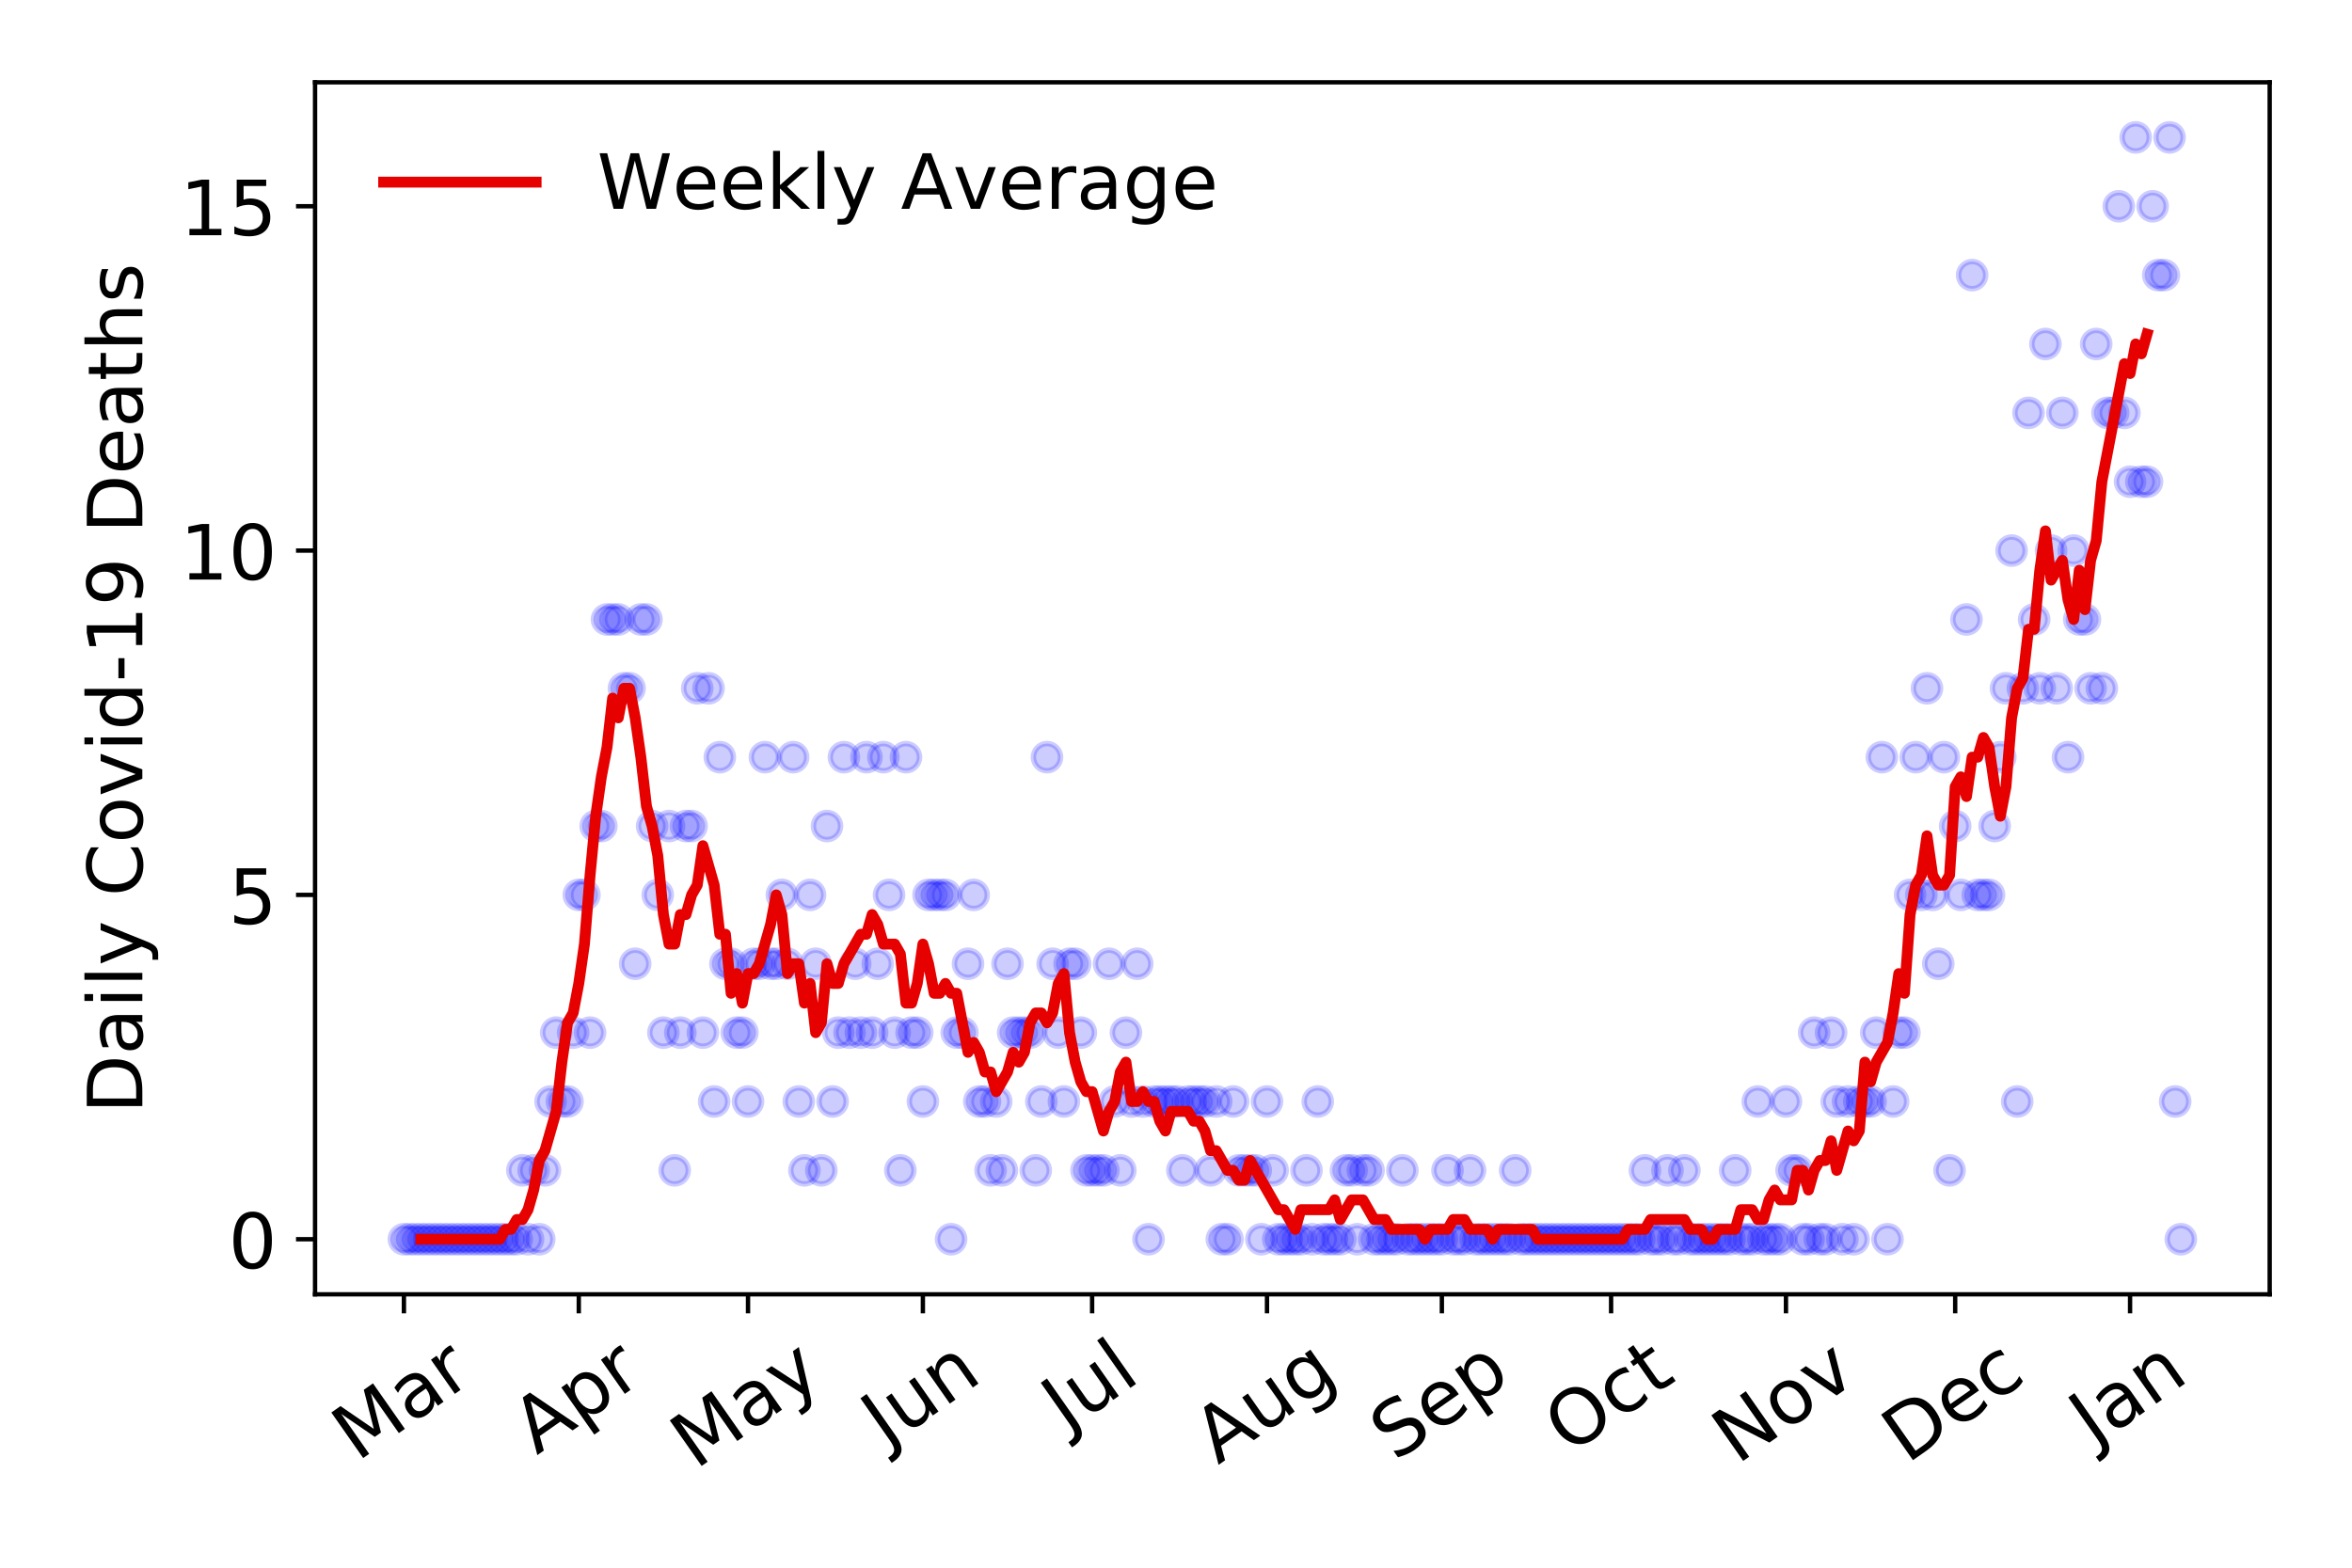 <?xml version="1.0" encoding="utf-8" standalone="no"?>
<!DOCTYPE svg PUBLIC "-//W3C//DTD SVG 1.1//EN"
  "http://www.w3.org/Graphics/SVG/1.1/DTD/svg11.dtd">
<!-- Created with matplotlib (https://matplotlib.org/) -->
<svg height="288pt" version="1.1" viewBox="0 0 432 288" width="432pt" xmlns="http://www.w3.org/2000/svg" xmlns:xlink="http://www.w3.org/1999/xlink">
 <defs>
  <style type="text/css">
*{stroke-linecap:butt;stroke-linejoin:round;}
  </style>
 </defs>
 <g id="figure_1">
  <g id="patch_1">
   <path d="M 0 288 
L 432 288 
L 432 0 
L 0 0 
z
" style="fill:#ffffff;"/>
  </g>
  <g id="axes_1">
   <g id="patch_2">
    <path d="M 57.87 237.778 
L 416.88 237.778 
L 416.88 15.12 
L 57.87 15.12 
z
" style="fill:#ffffff;"/>
   </g>
   <g id="matplotlib.axis_1">
    <g id="xtick_1">
     <g id="line2d_1">
      <defs>
       <path d="M 0 0 
L 0 3.5 
" id="me1e6a0c7b7" style="stroke:#000000;stroke-width:0.8;"/>
      </defs>
      <g>
       <use style="stroke:#000000;stroke-width:0.8;" x="74.189" xlink:href="#me1e6a0c7b7" y="237.778"/>
      </g>
     </g>
     <g id="text_1">
      <!-- Mar -->
      <defs>
       <path d="M 9.812 72.906 
L 24.516 72.906 
L 43.109 23.297 
L 61.812 72.906 
L 76.516 72.906 
L 76.516 0 
L 66.891 0 
L 66.891 64.016 
L 48.094 14.016 
L 38.188 14.016 
L 19.391 64.016 
L 19.391 0 
L 9.812 0 
z
" id="DejaVuSans-77"/>
       <path d="M 34.281 27.484 
Q 23.391 27.484 19.188 25 
Q 14.984 22.516 14.984 16.5 
Q 14.984 11.719 18.141 8.906 
Q 21.297 6.109 26.703 6.109 
Q 34.188 6.109 38.703 11.406 
Q 43.219 16.703 43.219 25.484 
L 43.219 27.484 
z
M 52.203 31.203 
L 52.203 0 
L 43.219 0 
L 43.219 8.297 
Q 40.141 3.328 35.547 0.953 
Q 30.953 -1.422 24.312 -1.422 
Q 15.922 -1.422 10.953 3.297 
Q 6 8.016 6 15.922 
Q 6 25.141 12.172 29.828 
Q 18.359 34.516 30.609 34.516 
L 43.219 34.516 
L 43.219 35.406 
Q 43.219 41.609 39.141 45 
Q 35.062 48.391 27.688 48.391 
Q 23 48.391 18.547 47.266 
Q 14.109 46.141 10.016 43.891 
L 10.016 52.203 
Q 14.938 54.109 19.578 55.047 
Q 24.219 56 28.609 56 
Q 40.484 56 46.344 49.844 
Q 52.203 43.703 52.203 31.203 
z
" id="DejaVuSans-97"/>
       <path d="M 41.109 46.297 
Q 39.594 47.172 37.812 47.578 
Q 36.031 48 33.891 48 
Q 26.266 48 22.188 43.047 
Q 18.109 38.094 18.109 28.812 
L 18.109 0 
L 9.078 0 
L 9.078 54.688 
L 18.109 54.688 
L 18.109 46.188 
Q 20.953 51.172 25.484 53.578 
Q 30.031 56 36.531 56 
Q 37.453 56 38.578 55.875 
Q 39.703 55.766 41.062 55.516 
z
" id="DejaVuSans-114"/>
      </defs>
      <g transform="translate(65.586 268.643)rotate(-35)scale(0.14 -0.14)">
       <use xlink:href="#DejaVuSans-77"/>
       <use x="86.279" xlink:href="#DejaVuSans-97"/>
       <use x="147.559" xlink:href="#DejaVuSans-114"/>
      </g>
     </g>
    </g>
    <g id="xtick_2">
     <g id="line2d_2">
      <g>
       <use style="stroke:#000000;stroke-width:0.8;" x="106.308" xlink:href="#me1e6a0c7b7" y="237.778"/>
      </g>
     </g>
     <g id="text_2">
      <!-- Apr -->
      <defs>
       <path d="M 34.188 63.188 
L 20.797 26.906 
L 47.609 26.906 
z
M 28.609 72.906 
L 39.797 72.906 
L 67.578 0 
L 57.328 0 
L 50.688 18.703 
L 17.828 18.703 
L 11.188 0 
L 0.781 0 
z
" id="DejaVuSans-65"/>
       <path d="M 18.109 8.203 
L 18.109 -20.797 
L 9.078 -20.797 
L 9.078 54.688 
L 18.109 54.688 
L 18.109 46.391 
Q 20.953 51.266 25.266 53.625 
Q 29.594 56 35.594 56 
Q 45.562 56 51.781 48.094 
Q 58.016 40.188 58.016 27.297 
Q 58.016 14.406 51.781 6.484 
Q 45.562 -1.422 35.594 -1.422 
Q 29.594 -1.422 25.266 0.953 
Q 20.953 3.328 18.109 8.203 
z
M 48.688 27.297 
Q 48.688 37.203 44.609 42.844 
Q 40.531 48.484 33.406 48.484 
Q 26.266 48.484 22.188 42.844 
Q 18.109 37.203 18.109 27.297 
Q 18.109 17.391 22.188 11.75 
Q 26.266 6.109 33.406 6.109 
Q 40.531 6.109 44.609 11.75 
Q 48.688 17.391 48.688 27.297 
z
" id="DejaVuSans-112"/>
      </defs>
      <g transform="translate(98.604 267.384)rotate(-35)scale(0.14 -0.14)">
       <use xlink:href="#DejaVuSans-65"/>
       <use x="68.408" xlink:href="#DejaVuSans-112"/>
       <use x="131.885" xlink:href="#DejaVuSans-114"/>
      </g>
     </g>
    </g>
    <g id="xtick_3">
     <g id="line2d_3">
      <g>
       <use style="stroke:#000000;stroke-width:0.8;" x="137.391" xlink:href="#me1e6a0c7b7" y="237.778"/>
      </g>
     </g>
     <g id="text_3">
      <!-- May -->
      <defs>
       <path d="M 32.172 -5.078 
Q 28.375 -14.844 24.75 -17.812 
Q 21.141 -20.797 15.094 -20.797 
L 7.906 -20.797 
L 7.906 -13.281 
L 13.188 -13.281 
Q 16.891 -13.281 18.938 -11.516 
Q 21 -9.766 23.484 -3.219 
L 25.094 0.875 
L 2.984 54.688 
L 12.5 54.688 
L 29.594 11.922 
L 46.688 54.688 
L 56.203 54.688 
z
" id="DejaVuSans-121"/>
      </defs>
      <g transform="translate(127.752 270.094)rotate(-35)scale(0.14 -0.14)">
       <use xlink:href="#DejaVuSans-77"/>
       <use x="86.279" xlink:href="#DejaVuSans-97"/>
       <use x="147.559" xlink:href="#DejaVuSans-121"/>
      </g>
     </g>
    </g>
    <g id="xtick_4">
     <g id="line2d_4">
      <g>
       <use style="stroke:#000000;stroke-width:0.8;" x="169.51" xlink:href="#me1e6a0c7b7" y="237.778"/>
      </g>
     </g>
     <g id="text_4">
      <!-- Jun -->
      <defs>
       <path d="M 9.812 72.906 
L 19.672 72.906 
L 19.672 5.078 
Q 19.672 -8.109 14.672 -14.062 
Q 9.672 -20.016 -1.422 -20.016 
L -5.172 -20.016 
L -5.172 -11.719 
L -2.094 -11.719 
Q 4.438 -11.719 7.125 -8.047 
Q 9.812 -4.391 9.812 5.078 
z
" id="DejaVuSans-74"/>
       <path d="M 8.5 21.578 
L 8.5 54.688 
L 17.484 54.688 
L 17.484 21.922 
Q 17.484 14.156 20.5 10.266 
Q 23.531 6.391 29.594 6.391 
Q 36.859 6.391 41.078 11.031 
Q 45.312 15.672 45.312 23.688 
L 45.312 54.688 
L 54.297 54.688 
L 54.297 0 
L 45.312 0 
L 45.312 8.406 
Q 42.047 3.422 37.719 1 
Q 33.406 -1.422 27.688 -1.422 
Q 18.266 -1.422 13.375 4.438 
Q 8.5 10.297 8.5 21.578 
z
M 31.109 56 
z
" id="DejaVuSans-117"/>
       <path d="M 54.891 33.016 
L 54.891 0 
L 45.906 0 
L 45.906 32.719 
Q 45.906 40.484 42.875 44.328 
Q 39.844 48.188 33.797 48.188 
Q 26.516 48.188 22.312 43.547 
Q 18.109 38.922 18.109 30.906 
L 18.109 0 
L 9.078 0 
L 9.078 54.688 
L 18.109 54.688 
L 18.109 46.188 
Q 21.344 51.125 25.703 53.562 
Q 30.078 56 35.797 56 
Q 45.219 56 50.047 50.172 
Q 54.891 44.344 54.891 33.016 
z
" id="DejaVuSans-110"/>
      </defs>
      <g transform="translate(162.767 266.039)rotate(-35)scale(0.14 -0.14)">
       <use xlink:href="#DejaVuSans-74"/>
       <use x="29.492" xlink:href="#DejaVuSans-117"/>
       <use x="92.871" xlink:href="#DejaVuSans-110"/>
      </g>
     </g>
    </g>
    <g id="xtick_5">
     <g id="line2d_5">
      <g>
       <use style="stroke:#000000;stroke-width:0.8;" x="200.593" xlink:href="#me1e6a0c7b7" y="237.778"/>
      </g>
     </g>
     <g id="text_5">
      <!-- Jul -->
      <defs>
       <path d="M 9.422 75.984 
L 18.406 75.984 
L 18.406 0 
L 9.422 0 
z
" id="DejaVuSans-108"/>
      </defs>
      <g transform="translate(195.891 263.181)rotate(-35)scale(0.14 -0.14)">
       <use xlink:href="#DejaVuSans-74"/>
       <use x="29.492" xlink:href="#DejaVuSans-117"/>
       <use x="92.871" xlink:href="#DejaVuSans-108"/>
      </g>
     </g>
    </g>
    <g id="xtick_6">
     <g id="line2d_6">
      <g>
       <use style="stroke:#000000;stroke-width:0.8;" x="232.713" xlink:href="#me1e6a0c7b7" y="237.778"/>
      </g>
     </g>
     <g id="text_6">
      <!-- Aug -->
      <defs>
       <path d="M 45.406 27.984 
Q 45.406 37.75 41.375 43.109 
Q 37.359 48.484 30.078 48.484 
Q 22.859 48.484 18.828 43.109 
Q 14.797 37.75 14.797 27.984 
Q 14.797 18.266 18.828 12.891 
Q 22.859 7.516 30.078 7.516 
Q 37.359 7.516 41.375 12.891 
Q 45.406 18.266 45.406 27.984 
z
M 54.391 6.781 
Q 54.391 -7.172 48.188 -13.984 
Q 42 -20.797 29.203 -20.797 
Q 24.469 -20.797 20.266 -20.094 
Q 16.062 -19.391 12.109 -17.922 
L 12.109 -9.188 
Q 16.062 -11.328 19.922 -12.344 
Q 23.781 -13.375 27.781 -13.375 
Q 36.625 -13.375 41.016 -8.766 
Q 45.406 -4.156 45.406 5.172 
L 45.406 9.625 
Q 42.625 4.781 38.281 2.391 
Q 33.938 0 27.875 0 
Q 17.828 0 11.672 7.656 
Q 5.516 15.328 5.516 27.984 
Q 5.516 40.672 11.672 48.328 
Q 17.828 56 27.875 56 
Q 33.938 56 38.281 53.609 
Q 42.625 51.219 45.406 46.391 
L 45.406 54.688 
L 54.391 54.688 
z
" id="DejaVuSans-103"/>
      </defs>
      <g transform="translate(223.732 269.172)rotate(-35)scale(0.14 -0.14)">
       <use xlink:href="#DejaVuSans-65"/>
       <use x="68.408" xlink:href="#DejaVuSans-117"/>
       <use x="131.787" xlink:href="#DejaVuSans-103"/>
      </g>
     </g>
    </g>
    <g id="xtick_7">
     <g id="line2d_7">
      <g>
       <use style="stroke:#000000;stroke-width:0.8;" x="264.832" xlink:href="#me1e6a0c7b7" y="237.778"/>
      </g>
     </g>
     <g id="text_7">
      <!-- Sep -->
      <defs>
       <path d="M 53.516 70.516 
L 53.516 60.891 
Q 47.906 63.578 42.922 64.891 
Q 37.938 66.219 33.297 66.219 
Q 25.25 66.219 20.875 63.094 
Q 16.5 59.969 16.5 54.203 
Q 16.5 49.359 19.406 46.891 
Q 22.312 44.438 30.422 42.922 
L 36.375 41.703 
Q 47.406 39.594 52.656 34.297 
Q 57.906 29 57.906 20.125 
Q 57.906 9.516 50.797 4.047 
Q 43.703 -1.422 29.984 -1.422 
Q 24.812 -1.422 18.969 -0.25 
Q 13.141 0.922 6.891 3.219 
L 6.891 13.375 
Q 12.891 10.016 18.656 8.297 
Q 24.422 6.594 29.984 6.594 
Q 38.422 6.594 43.016 9.906 
Q 47.609 13.234 47.609 19.391 
Q 47.609 24.75 44.312 27.781 
Q 41.016 30.812 33.5 32.328 
L 27.484 33.5 
Q 16.453 35.688 11.516 40.375 
Q 6.594 45.062 6.594 53.422 
Q 6.594 63.094 13.406 68.656 
Q 20.219 74.219 32.172 74.219 
Q 37.312 74.219 42.625 73.281 
Q 47.953 72.359 53.516 70.516 
z
" id="DejaVuSans-83"/>
       <path d="M 56.203 29.594 
L 56.203 25.203 
L 14.891 25.203 
Q 15.484 15.922 20.484 11.062 
Q 25.484 6.203 34.422 6.203 
Q 39.594 6.203 44.453 7.469 
Q 49.312 8.734 54.109 11.281 
L 54.109 2.781 
Q 49.266 0.734 44.188 -0.344 
Q 39.109 -1.422 33.891 -1.422 
Q 20.797 -1.422 13.156 6.188 
Q 5.516 13.812 5.516 26.812 
Q 5.516 40.234 12.766 48.109 
Q 20.016 56 32.328 56 
Q 43.359 56 49.781 48.891 
Q 56.203 41.797 56.203 29.594 
z
M 47.219 32.234 
Q 47.125 39.594 43.094 43.984 
Q 39.062 48.391 32.422 48.391 
Q 24.906 48.391 20.391 44.141 
Q 15.875 39.891 15.188 32.172 
z
" id="DejaVuSans-101"/>
      </defs>
      <g transform="translate(256.239 268.629)rotate(-35)scale(0.14 -0.14)">
       <use xlink:href="#DejaVuSans-83"/>
       <use x="63.477" xlink:href="#DejaVuSans-101"/>
       <use x="125" xlink:href="#DejaVuSans-112"/>
      </g>
     </g>
    </g>
    <g id="xtick_8">
     <g id="line2d_8">
      <g>
       <use style="stroke:#000000;stroke-width:0.8;" x="295.915" xlink:href="#me1e6a0c7b7" y="237.778"/>
      </g>
     </g>
     <g id="text_8">
      <!-- Oct -->
      <defs>
       <path d="M 39.406 66.219 
Q 28.656 66.219 22.328 58.203 
Q 16.016 50.203 16.016 36.375 
Q 16.016 22.609 22.328 14.594 
Q 28.656 6.594 39.406 6.594 
Q 50.141 6.594 56.422 14.594 
Q 62.703 22.609 62.703 36.375 
Q 62.703 50.203 56.422 58.203 
Q 50.141 66.219 39.406 66.219 
z
M 39.406 74.219 
Q 54.734 74.219 63.906 63.938 
Q 73.094 53.656 73.094 36.375 
Q 73.094 19.141 63.906 8.859 
Q 54.734 -1.422 39.406 -1.422 
Q 24.031 -1.422 14.812 8.828 
Q 5.609 19.094 5.609 36.375 
Q 5.609 53.656 14.812 63.938 
Q 24.031 74.219 39.406 74.219 
z
" id="DejaVuSans-79"/>
       <path d="M 48.781 52.594 
L 48.781 44.188 
Q 44.969 46.297 41.141 47.344 
Q 37.312 48.391 33.406 48.391 
Q 24.656 48.391 19.812 42.844 
Q 14.984 37.312 14.984 27.297 
Q 14.984 17.281 19.812 11.734 
Q 24.656 6.203 33.406 6.203 
Q 37.312 6.203 41.141 7.25 
Q 44.969 8.297 48.781 10.406 
L 48.781 2.094 
Q 45.016 0.344 40.984 -0.531 
Q 36.969 -1.422 32.422 -1.422 
Q 20.062 -1.422 12.781 6.344 
Q 5.516 14.109 5.516 27.297 
Q 5.516 40.672 12.859 48.328 
Q 20.219 56 33.016 56 
Q 37.156 56 41.109 55.141 
Q 45.062 54.297 48.781 52.594 
z
" id="DejaVuSans-99"/>
       <path d="M 18.312 70.219 
L 18.312 54.688 
L 36.812 54.688 
L 36.812 47.703 
L 18.312 47.703 
L 18.312 18.016 
Q 18.312 11.328 20.141 9.422 
Q 21.969 7.516 27.594 7.516 
L 36.812 7.516 
L 36.812 0 
L 27.594 0 
Q 17.188 0 13.234 3.875 
Q 9.281 7.766 9.281 18.016 
L 9.281 47.703 
L 2.688 47.703 
L 2.688 54.688 
L 9.281 54.688 
L 9.281 70.219 
z
" id="DejaVuSans-116"/>
      </defs>
      <g transform="translate(288.216 267.377)rotate(-35)scale(0.14 -0.14)">
       <use xlink:href="#DejaVuSans-79"/>
       <use x="78.711" xlink:href="#DejaVuSans-99"/>
       <use x="133.691" xlink:href="#DejaVuSans-116"/>
      </g>
     </g>
    </g>
    <g id="xtick_9">
     <g id="line2d_9">
      <g>
       <use style="stroke:#000000;stroke-width:0.8;" x="328.034" xlink:href="#me1e6a0c7b7" y="237.778"/>
      </g>
     </g>
     <g id="text_9">
      <!-- Nov -->
      <defs>
       <path d="M 9.812 72.906 
L 23.094 72.906 
L 55.422 11.922 
L 55.422 72.906 
L 64.984 72.906 
L 64.984 0 
L 51.703 0 
L 19.391 60.984 
L 19.391 0 
L 9.812 0 
z
" id="DejaVuSans-78"/>
       <path d="M 30.609 48.391 
Q 23.391 48.391 19.188 42.75 
Q 14.984 37.109 14.984 27.297 
Q 14.984 17.484 19.156 11.844 
Q 23.344 6.203 30.609 6.203 
Q 37.797 6.203 41.984 11.859 
Q 46.188 17.531 46.188 27.297 
Q 46.188 37.016 41.984 42.703 
Q 37.797 48.391 30.609 48.391 
z
M 30.609 56 
Q 42.328 56 49.016 48.375 
Q 55.719 40.766 55.719 27.297 
Q 55.719 13.875 49.016 6.219 
Q 42.328 -1.422 30.609 -1.422 
Q 18.844 -1.422 12.172 6.219 
Q 5.516 13.875 5.516 27.297 
Q 5.516 40.766 12.172 48.375 
Q 18.844 56 30.609 56 
z
" id="DejaVuSans-111"/>
       <path d="M 2.984 54.688 
L 12.5 54.688 
L 29.594 8.797 
L 46.688 54.688 
L 56.203 54.688 
L 35.688 0 
L 23.484 0 
z
" id="DejaVuSans-118"/>
      </defs>
      <g transform="translate(319.058 269.166)rotate(-35)scale(0.14 -0.14)">
       <use xlink:href="#DejaVuSans-78"/>
       <use x="74.805" xlink:href="#DejaVuSans-111"/>
       <use x="135.986" xlink:href="#DejaVuSans-118"/>
      </g>
     </g>
    </g>
    <g id="xtick_10">
     <g id="line2d_10">
      <g>
       <use style="stroke:#000000;stroke-width:0.8;" x="359.117" xlink:href="#me1e6a0c7b7" y="237.778"/>
      </g>
     </g>
     <g id="text_10">
      <!-- Dec -->
      <defs>
       <path d="M 19.672 64.797 
L 19.672 8.109 
L 31.594 8.109 
Q 46.688 8.109 53.688 14.938 
Q 60.688 21.781 60.688 36.531 
Q 60.688 51.172 53.688 57.984 
Q 46.688 64.797 31.594 64.797 
z
M 9.812 72.906 
L 30.078 72.906 
Q 51.266 72.906 61.172 64.094 
Q 71.094 55.281 71.094 36.531 
Q 71.094 17.672 61.125 8.828 
Q 51.172 0 30.078 0 
L 9.812 0 
z
" id="DejaVuSans-68"/>
      </defs>
      <g transform="translate(350.237 269.032)rotate(-35)scale(0.14 -0.14)">
       <use xlink:href="#DejaVuSans-68"/>
       <use x="77.002" xlink:href="#DejaVuSans-101"/>
       <use x="138.525" xlink:href="#DejaVuSans-99"/>
      </g>
     </g>
    </g>
    <g id="xtick_11">
     <g id="line2d_11">
      <g>
       <use style="stroke:#000000;stroke-width:0.8;" x="391.236" xlink:href="#me1e6a0c7b7" y="237.778"/>
      </g>
     </g>
     <g id="text_11">
      <!-- Jan -->
      <g transform="translate(384.613 265.871)rotate(-35)scale(0.14 -0.14)">
       <use xlink:href="#DejaVuSans-74"/>
       <use x="29.492" xlink:href="#DejaVuSans-97"/>
       <use x="90.771" xlink:href="#DejaVuSans-110"/>
      </g>
     </g>
    </g>
   </g>
   <g id="matplotlib.axis_2">
    <g id="ytick_1">
     <g id="line2d_12">
      <defs>
       <path d="M 0 0 
L -3.5 0 
" id="m87542d5e5a" style="stroke:#000000;stroke-width:0.8;"/>
      </defs>
      <g>
       <use style="stroke:#000000;stroke-width:0.8;" x="57.87" xlink:href="#m87542d5e5a" y="227.657"/>
      </g>
     </g>
     <g id="text_12">
      <!-- 0 -->
      <defs>
       <path d="M 31.781 66.406 
Q 24.172 66.406 20.328 58.906 
Q 16.5 51.422 16.5 36.375 
Q 16.5 21.391 20.328 13.891 
Q 24.172 6.391 31.781 6.391 
Q 39.453 6.391 43.281 13.891 
Q 47.125 21.391 47.125 36.375 
Q 47.125 51.422 43.281 58.906 
Q 39.453 66.406 31.781 66.406 
z
M 31.781 74.219 
Q 44.047 74.219 50.516 64.516 
Q 56.984 54.828 56.984 36.375 
Q 56.984 17.969 50.516 8.266 
Q 44.047 -1.422 31.781 -1.422 
Q 19.531 -1.422 13.062 8.266 
Q 6.594 17.969 6.594 36.375 
Q 6.594 54.828 13.062 64.516 
Q 19.531 74.219 31.781 74.219 
z
" id="DejaVuSans-48"/>
      </defs>
      <g transform="translate(41.962 232.976)scale(0.14 -0.14)">
       <use xlink:href="#DejaVuSans-48"/>
      </g>
     </g>
    </g>
    <g id="ytick_2">
     <g id="line2d_13">
      <g>
       <use style="stroke:#000000;stroke-width:0.8;" x="57.87" xlink:href="#m87542d5e5a" y="164.402"/>
      </g>
     </g>
     <g id="text_13">
      <!-- 5 -->
      <defs>
       <path d="M 10.797 72.906 
L 49.516 72.906 
L 49.516 64.594 
L 19.828 64.594 
L 19.828 46.734 
Q 21.969 47.469 24.109 47.828 
Q 26.266 48.188 28.422 48.188 
Q 40.625 48.188 47.75 41.5 
Q 54.891 34.812 54.891 23.391 
Q 54.891 11.625 47.562 5.094 
Q 40.234 -1.422 26.906 -1.422 
Q 22.312 -1.422 17.547 -0.641 
Q 12.797 0.141 7.719 1.703 
L 7.719 11.625 
Q 12.109 9.234 16.797 8.062 
Q 21.484 6.891 26.703 6.891 
Q 35.156 6.891 40.078 11.328 
Q 45.016 15.766 45.016 23.391 
Q 45.016 31 40.078 35.438 
Q 35.156 39.891 26.703 39.891 
Q 22.75 39.891 18.812 39.016 
Q 14.891 38.141 10.797 36.281 
z
" id="DejaVuSans-53"/>
      </defs>
      <g transform="translate(41.962 169.721)scale(0.14 -0.14)">
       <use xlink:href="#DejaVuSans-53"/>
      </g>
     </g>
    </g>
    <g id="ytick_3">
     <g id="line2d_14">
      <g>
       <use style="stroke:#000000;stroke-width:0.8;" x="57.87" xlink:href="#m87542d5e5a" y="101.147"/>
      </g>
     </g>
     <g id="text_14">
      <!-- 10 -->
      <defs>
       <path d="M 12.406 8.297 
L 28.516 8.297 
L 28.516 63.922 
L 10.984 60.406 
L 10.984 69.391 
L 28.422 72.906 
L 38.281 72.906 
L 38.281 8.297 
L 54.391 8.297 
L 54.391 0 
L 12.406 0 
z
" id="DejaVuSans-49"/>
      </defs>
      <g transform="translate(33.055 106.466)scale(0.14 -0.14)">
       <use xlink:href="#DejaVuSans-49"/>
       <use x="63.623" xlink:href="#DejaVuSans-48"/>
      </g>
     </g>
    </g>
    <g id="ytick_4">
     <g id="line2d_15">
      <g>
       <use style="stroke:#000000;stroke-width:0.8;" x="57.87" xlink:href="#m87542d5e5a" y="37.892"/>
      </g>
     </g>
     <g id="text_15">
      <!-- 15 -->
      <g transform="translate(33.055 43.211)scale(0.14 -0.14)">
       <use xlink:href="#DejaVuSans-49"/>
       <use x="63.623" xlink:href="#DejaVuSans-53"/>
      </g>
     </g>
    </g>
    <g id="text_16">
     <!-- Daily Covid-19 Deaths -->
     <defs>
      <path d="M 9.422 54.688 
L 18.406 54.688 
L 18.406 0 
L 9.422 0 
z
M 9.422 75.984 
L 18.406 75.984 
L 18.406 64.594 
L 9.422 64.594 
z
" id="DejaVuSans-105"/>
      <path id="DejaVuSans-32"/>
      <path d="M 64.406 67.281 
L 64.406 56.891 
Q 59.422 61.531 53.781 63.812 
Q 48.141 66.109 41.797 66.109 
Q 29.297 66.109 22.656 58.469 
Q 16.016 50.828 16.016 36.375 
Q 16.016 21.969 22.656 14.328 
Q 29.297 6.688 41.797 6.688 
Q 48.141 6.688 53.781 8.984 
Q 59.422 11.281 64.406 15.922 
L 64.406 5.609 
Q 59.234 2.094 53.438 0.328 
Q 47.656 -1.422 41.219 -1.422 
Q 24.656 -1.422 15.125 8.703 
Q 5.609 18.844 5.609 36.375 
Q 5.609 53.953 15.125 64.078 
Q 24.656 74.219 41.219 74.219 
Q 47.75 74.219 53.531 72.484 
Q 59.328 70.75 64.406 67.281 
z
" id="DejaVuSans-67"/>
      <path d="M 45.406 46.391 
L 45.406 75.984 
L 54.391 75.984 
L 54.391 0 
L 45.406 0 
L 45.406 8.203 
Q 42.578 3.328 38.25 0.953 
Q 33.938 -1.422 27.875 -1.422 
Q 17.969 -1.422 11.734 6.484 
Q 5.516 14.406 5.516 27.297 
Q 5.516 40.188 11.734 48.094 
Q 17.969 56 27.875 56 
Q 33.938 56 38.25 53.625 
Q 42.578 51.266 45.406 46.391 
z
M 14.797 27.297 
Q 14.797 17.391 18.875 11.75 
Q 22.953 6.109 30.078 6.109 
Q 37.203 6.109 41.297 11.75 
Q 45.406 17.391 45.406 27.297 
Q 45.406 37.203 41.297 42.844 
Q 37.203 48.484 30.078 48.484 
Q 22.953 48.484 18.875 42.844 
Q 14.797 37.203 14.797 27.297 
z
" id="DejaVuSans-100"/>
      <path d="M 4.891 31.391 
L 31.203 31.391 
L 31.203 23.391 
L 4.891 23.391 
z
" id="DejaVuSans-45"/>
      <path d="M 10.984 1.516 
L 10.984 10.5 
Q 14.703 8.734 18.5 7.812 
Q 22.312 6.891 25.984 6.891 
Q 35.75 6.891 40.891 13.453 
Q 46.047 20.016 46.781 33.406 
Q 43.953 29.203 39.594 26.953 
Q 35.25 24.703 29.984 24.703 
Q 19.047 24.703 12.672 31.312 
Q 6.297 37.938 6.297 49.422 
Q 6.297 60.641 12.938 67.422 
Q 19.578 74.219 30.609 74.219 
Q 43.266 74.219 49.922 64.516 
Q 56.594 54.828 56.594 36.375 
Q 56.594 19.141 48.406 8.859 
Q 40.234 -1.422 26.422 -1.422 
Q 22.703 -1.422 18.891 -0.688 
Q 15.094 0.047 10.984 1.516 
z
M 30.609 32.422 
Q 37.25 32.422 41.125 36.953 
Q 45.016 41.5 45.016 49.422 
Q 45.016 57.281 41.125 61.844 
Q 37.25 66.406 30.609 66.406 
Q 23.969 66.406 20.094 61.844 
Q 16.219 57.281 16.219 49.422 
Q 16.219 41.5 20.094 36.953 
Q 23.969 32.422 30.609 32.422 
z
" id="DejaVuSans-57"/>
      <path d="M 54.891 33.016 
L 54.891 0 
L 45.906 0 
L 45.906 32.719 
Q 45.906 40.484 42.875 44.328 
Q 39.844 48.188 33.797 48.188 
Q 26.516 48.188 22.312 43.547 
Q 18.109 38.922 18.109 30.906 
L 18.109 0 
L 9.078 0 
L 9.078 75.984 
L 18.109 75.984 
L 18.109 46.188 
Q 21.344 51.125 25.703 53.562 
Q 30.078 56 35.797 56 
Q 45.219 56 50.047 50.172 
Q 54.891 44.344 54.891 33.016 
z
" id="DejaVuSans-104"/>
      <path d="M 44.281 53.078 
L 44.281 44.578 
Q 40.484 46.531 36.375 47.5 
Q 32.281 48.484 27.875 48.484 
Q 21.188 48.484 17.844 46.438 
Q 14.5 44.391 14.5 40.281 
Q 14.5 37.156 16.891 35.375 
Q 19.281 33.594 26.516 31.984 
L 29.594 31.297 
Q 39.156 29.25 43.188 25.516 
Q 47.219 21.781 47.219 15.094 
Q 47.219 7.469 41.188 3.016 
Q 35.156 -1.422 24.609 -1.422 
Q 20.219 -1.422 15.453 -0.562 
Q 10.688 0.297 5.422 2 
L 5.422 11.281 
Q 10.406 8.688 15.234 7.391 
Q 20.062 6.109 24.812 6.109 
Q 31.156 6.109 34.562 8.281 
Q 37.984 10.453 37.984 14.406 
Q 37.984 18.062 35.516 20.016 
Q 33.062 21.969 24.703 23.781 
L 21.578 24.516 
Q 13.234 26.266 9.516 29.906 
Q 5.812 33.547 5.812 39.891 
Q 5.812 47.609 11.281 51.797 
Q 16.75 56 26.812 56 
Q 31.781 56 36.172 55.266 
Q 40.578 54.547 44.281 53.078 
z
" id="DejaVuSans-115"/>
     </defs>
     <g transform="translate(26.143 204.56)rotate(-90)scale(0.14 -0.14)">
      <use xlink:href="#DejaVuSans-68"/>
      <use x="77.002" xlink:href="#DejaVuSans-97"/>
      <use x="138.281" xlink:href="#DejaVuSans-105"/>
      <use x="166.064" xlink:href="#DejaVuSans-108"/>
      <use x="193.848" xlink:href="#DejaVuSans-121"/>
      <use x="253.027" xlink:href="#DejaVuSans-32"/>
      <use x="284.814" xlink:href="#DejaVuSans-67"/>
      <use x="354.639" xlink:href="#DejaVuSans-111"/>
      <use x="415.82" xlink:href="#DejaVuSans-118"/>
      <use x="475" xlink:href="#DejaVuSans-105"/>
      <use x="502.783" xlink:href="#DejaVuSans-100"/>
      <use x="566.26" xlink:href="#DejaVuSans-45"/>
      <use x="602.344" xlink:href="#DejaVuSans-49"/>
      <use x="665.967" xlink:href="#DejaVuSans-57"/>
      <use x="729.59" xlink:href="#DejaVuSans-32"/>
      <use x="761.377" xlink:href="#DejaVuSans-68"/>
      <use x="838.379" xlink:href="#DejaVuSans-101"/>
      <use x="899.902" xlink:href="#DejaVuSans-97"/>
      <use x="961.182" xlink:href="#DejaVuSans-116"/>
      <use x="1000.391" xlink:href="#DejaVuSans-104"/>
      <use x="1063.77" xlink:href="#DejaVuSans-115"/>
     </g>
    </g>
   </g>
   <g id="line2d_16">
    <defs>
     <path d="M 0 2.5 
C 0.663 2.5 1.299 2.237 1.768 1.768 
C 2.237 1.299 2.5 0.663 2.5 0 
C 2.5 -0.663 2.237 -1.299 1.768 -1.768 
C 1.299 -2.237 0.663 -2.5 0 -2.5 
C -0.663 -2.5 -1.299 -2.237 -1.768 -1.768 
C -2.237 -1.299 -2.5 -0.663 -2.5 0 
C -2.5 0.663 -2.237 1.299 -1.768 1.768 
C -1.299 2.237 -0.663 2.5 0 2.5 
z
" id="m56a5eab8fc" style="stroke:#0000ff;stroke-opacity:0.2;"/>
    </defs>
    <g clip-path="url(#p26faf4bd50)">
     <use style="fill:#0000ff;fill-opacity:0.2;stroke:#0000ff;stroke-opacity:0.2;" x="74.189" xlink:href="#m56a5eab8fc" y="227.657"/>
     <use style="fill:#0000ff;fill-opacity:0.2;stroke:#0000ff;stroke-opacity:0.2;" x="75.225" xlink:href="#m56a5eab8fc" y="227.657"/>
     <use style="fill:#0000ff;fill-opacity:0.2;stroke:#0000ff;stroke-opacity:0.2;" x="76.261" xlink:href="#m56a5eab8fc" y="227.657"/>
     <use style="fill:#0000ff;fill-opacity:0.2;stroke:#0000ff;stroke-opacity:0.2;" x="77.297" xlink:href="#m56a5eab8fc" y="227.657"/>
     <use style="fill:#0000ff;fill-opacity:0.2;stroke:#0000ff;stroke-opacity:0.2;" x="78.333" xlink:href="#m56a5eab8fc" y="227.657"/>
     <use style="fill:#0000ff;fill-opacity:0.2;stroke:#0000ff;stroke-opacity:0.2;" x="79.369" xlink:href="#m56a5eab8fc" y="227.657"/>
     <use style="fill:#0000ff;fill-opacity:0.2;stroke:#0000ff;stroke-opacity:0.2;" x="80.405" xlink:href="#m56a5eab8fc" y="227.657"/>
     <use style="fill:#0000ff;fill-opacity:0.2;stroke:#0000ff;stroke-opacity:0.2;" x="81.441" xlink:href="#m56a5eab8fc" y="227.657"/>
     <use style="fill:#0000ff;fill-opacity:0.2;stroke:#0000ff;stroke-opacity:0.2;" x="82.477" xlink:href="#m56a5eab8fc" y="227.657"/>
     <use style="fill:#0000ff;fill-opacity:0.2;stroke:#0000ff;stroke-opacity:0.2;" x="83.514" xlink:href="#m56a5eab8fc" y="227.657"/>
     <use style="fill:#0000ff;fill-opacity:0.2;stroke:#0000ff;stroke-opacity:0.2;" x="84.55" xlink:href="#m56a5eab8fc" y="227.657"/>
     <use style="fill:#0000ff;fill-opacity:0.2;stroke:#0000ff;stroke-opacity:0.2;" x="85.586" xlink:href="#m56a5eab8fc" y="227.657"/>
     <use style="fill:#0000ff;fill-opacity:0.2;stroke:#0000ff;stroke-opacity:0.2;" x="86.622" xlink:href="#m56a5eab8fc" y="227.657"/>
     <use style="fill:#0000ff;fill-opacity:0.2;stroke:#0000ff;stroke-opacity:0.2;" x="87.658" xlink:href="#m56a5eab8fc" y="227.657"/>
     <use style="fill:#0000ff;fill-opacity:0.2;stroke:#0000ff;stroke-opacity:0.2;" x="88.694" xlink:href="#m56a5eab8fc" y="227.657"/>
     <use style="fill:#0000ff;fill-opacity:0.2;stroke:#0000ff;stroke-opacity:0.2;" x="89.73" xlink:href="#m56a5eab8fc" y="227.657"/>
     <use style="fill:#0000ff;fill-opacity:0.2;stroke:#0000ff;stroke-opacity:0.2;" x="90.766" xlink:href="#m56a5eab8fc" y="227.657"/>
     <use style="fill:#0000ff;fill-opacity:0.2;stroke:#0000ff;stroke-opacity:0.2;" x="91.802" xlink:href="#m56a5eab8fc" y="227.657"/>
     <use style="fill:#0000ff;fill-opacity:0.2;stroke:#0000ff;stroke-opacity:0.2;" x="92.839" xlink:href="#m56a5eab8fc" y="227.657"/>
     <use style="fill:#0000ff;fill-opacity:0.2;stroke:#0000ff;stroke-opacity:0.2;" x="93.875" xlink:href="#m56a5eab8fc" y="227.657"/>
     <use style="fill:#0000ff;fill-opacity:0.2;stroke:#0000ff;stroke-opacity:0.2;" x="94.911" xlink:href="#m56a5eab8fc" y="227.657"/>
     <use style="fill:#0000ff;fill-opacity:0.2;stroke:#0000ff;stroke-opacity:0.2;" x="95.947" xlink:href="#m56a5eab8fc" y="215.006"/>
     <use style="fill:#0000ff;fill-opacity:0.2;stroke:#0000ff;stroke-opacity:0.2;" x="96.983" xlink:href="#m56a5eab8fc" y="227.657"/>
     <use style="fill:#0000ff;fill-opacity:0.2;stroke:#0000ff;stroke-opacity:0.2;" x="98.019" xlink:href="#m56a5eab8fc" y="215.006"/>
     <use style="fill:#0000ff;fill-opacity:0.2;stroke:#0000ff;stroke-opacity:0.2;" x="99.055" xlink:href="#m56a5eab8fc" y="227.657"/>
     <use style="fill:#0000ff;fill-opacity:0.2;stroke:#0000ff;stroke-opacity:0.2;" x="100.091" xlink:href="#m56a5eab8fc" y="215.006"/>
     <use style="fill:#0000ff;fill-opacity:0.2;stroke:#0000ff;stroke-opacity:0.2;" x="101.127" xlink:href="#m56a5eab8fc" y="202.355"/>
     <use style="fill:#0000ff;fill-opacity:0.2;stroke:#0000ff;stroke-opacity:0.2;" x="102.163" xlink:href="#m56a5eab8fc" y="189.704"/>
     <use style="fill:#0000ff;fill-opacity:0.2;stroke:#0000ff;stroke-opacity:0.2;" x="103.2" xlink:href="#m56a5eab8fc" y="202.355"/>
     <use style="fill:#0000ff;fill-opacity:0.2;stroke:#0000ff;stroke-opacity:0.2;" x="104.236" xlink:href="#m56a5eab8fc" y="202.355"/>
     <use style="fill:#0000ff;fill-opacity:0.2;stroke:#0000ff;stroke-opacity:0.2;" x="105.272" xlink:href="#m56a5eab8fc" y="189.704"/>
     <use style="fill:#0000ff;fill-opacity:0.2;stroke:#0000ff;stroke-opacity:0.2;" x="106.308" xlink:href="#m56a5eab8fc" y="164.402"/>
     <use style="fill:#0000ff;fill-opacity:0.2;stroke:#0000ff;stroke-opacity:0.2;" x="107.344" xlink:href="#m56a5eab8fc" y="164.402"/>
     <use style="fill:#0000ff;fill-opacity:0.2;stroke:#0000ff;stroke-opacity:0.2;" x="108.38" xlink:href="#m56a5eab8fc" y="189.704"/>
     <use style="fill:#0000ff;fill-opacity:0.2;stroke:#0000ff;stroke-opacity:0.2;" x="109.416" xlink:href="#m56a5eab8fc" y="151.751"/>
     <use style="fill:#0000ff;fill-opacity:0.2;stroke:#0000ff;stroke-opacity:0.2;" x="110.452" xlink:href="#m56a5eab8fc" y="151.751"/>
     <use style="fill:#0000ff;fill-opacity:0.2;stroke:#0000ff;stroke-opacity:0.2;" x="111.488" xlink:href="#m56a5eab8fc" y="113.798"/>
     <use style="fill:#0000ff;fill-opacity:0.2;stroke:#0000ff;stroke-opacity:0.2;" x="112.524" xlink:href="#m56a5eab8fc" y="113.798"/>
     <use style="fill:#0000ff;fill-opacity:0.2;stroke:#0000ff;stroke-opacity:0.2;" x="113.561" xlink:href="#m56a5eab8fc" y="113.798"/>
     <use style="fill:#0000ff;fill-opacity:0.2;stroke:#0000ff;stroke-opacity:0.2;" x="114.597" xlink:href="#m56a5eab8fc" y="126.449"/>
     <use style="fill:#0000ff;fill-opacity:0.2;stroke:#0000ff;stroke-opacity:0.2;" x="115.633" xlink:href="#m56a5eab8fc" y="126.449"/>
     <use style="fill:#0000ff;fill-opacity:0.2;stroke:#0000ff;stroke-opacity:0.2;" x="116.669" xlink:href="#m56a5eab8fc" y="177.053"/>
     <use style="fill:#0000ff;fill-opacity:0.2;stroke:#0000ff;stroke-opacity:0.2;" x="117.705" xlink:href="#m56a5eab8fc" y="113.798"/>
     <use style="fill:#0000ff;fill-opacity:0.2;stroke:#0000ff;stroke-opacity:0.2;" x="118.741" xlink:href="#m56a5eab8fc" y="113.798"/>
     <use style="fill:#0000ff;fill-opacity:0.2;stroke:#0000ff;stroke-opacity:0.2;" x="119.777" xlink:href="#m56a5eab8fc" y="151.751"/>
     <use style="fill:#0000ff;fill-opacity:0.2;stroke:#0000ff;stroke-opacity:0.2;" x="120.813" xlink:href="#m56a5eab8fc" y="164.402"/>
     <use style="fill:#0000ff;fill-opacity:0.2;stroke:#0000ff;stroke-opacity:0.2;" x="121.849" xlink:href="#m56a5eab8fc" y="189.704"/>
     <use style="fill:#0000ff;fill-opacity:0.2;stroke:#0000ff;stroke-opacity:0.2;" x="122.886" xlink:href="#m56a5eab8fc" y="151.751"/>
     <use style="fill:#0000ff;fill-opacity:0.2;stroke:#0000ff;stroke-opacity:0.2;" x="123.922" xlink:href="#m56a5eab8fc" y="215.006"/>
     <use style="fill:#0000ff;fill-opacity:0.2;stroke:#0000ff;stroke-opacity:0.2;" x="124.958" xlink:href="#m56a5eab8fc" y="189.704"/>
     <use style="fill:#0000ff;fill-opacity:0.2;stroke:#0000ff;stroke-opacity:0.2;" x="125.994" xlink:href="#m56a5eab8fc" y="151.751"/>
     <use style="fill:#0000ff;fill-opacity:0.2;stroke:#0000ff;stroke-opacity:0.2;" x="127.03" xlink:href="#m56a5eab8fc" y="151.751"/>
     <use style="fill:#0000ff;fill-opacity:0.2;stroke:#0000ff;stroke-opacity:0.2;" x="128.066" xlink:href="#m56a5eab8fc" y="126.449"/>
     <use style="fill:#0000ff;fill-opacity:0.2;stroke:#0000ff;stroke-opacity:0.2;" x="129.102" xlink:href="#m56a5eab8fc" y="189.704"/>
     <use style="fill:#0000ff;fill-opacity:0.2;stroke:#0000ff;stroke-opacity:0.2;" x="130.138" xlink:href="#m56a5eab8fc" y="126.449"/>
     <use style="fill:#0000ff;fill-opacity:0.2;stroke:#0000ff;stroke-opacity:0.2;" x="131.174" xlink:href="#m56a5eab8fc" y="202.355"/>
     <use style="fill:#0000ff;fill-opacity:0.2;stroke:#0000ff;stroke-opacity:0.2;" x="132.21" xlink:href="#m56a5eab8fc" y="139.1"/>
     <use style="fill:#0000ff;fill-opacity:0.2;stroke:#0000ff;stroke-opacity:0.2;" x="133.247" xlink:href="#m56a5eab8fc" y="177.053"/>
     <use style="fill:#0000ff;fill-opacity:0.2;stroke:#0000ff;stroke-opacity:0.2;" x="134.283" xlink:href="#m56a5eab8fc" y="177.053"/>
     <use style="fill:#0000ff;fill-opacity:0.2;stroke:#0000ff;stroke-opacity:0.2;" x="135.319" xlink:href="#m56a5eab8fc" y="189.704"/>
     <use style="fill:#0000ff;fill-opacity:0.2;stroke:#0000ff;stroke-opacity:0.2;" x="136.355" xlink:href="#m56a5eab8fc" y="189.704"/>
     <use style="fill:#0000ff;fill-opacity:0.2;stroke:#0000ff;stroke-opacity:0.2;" x="137.391" xlink:href="#m56a5eab8fc" y="202.355"/>
     <use style="fill:#0000ff;fill-opacity:0.2;stroke:#0000ff;stroke-opacity:0.2;" x="138.427" xlink:href="#m56a5eab8fc" y="177.053"/>
     <use style="fill:#0000ff;fill-opacity:0.2;stroke:#0000ff;stroke-opacity:0.2;" x="139.463" xlink:href="#m56a5eab8fc" y="177.053"/>
     <use style="fill:#0000ff;fill-opacity:0.2;stroke:#0000ff;stroke-opacity:0.2;" x="140.499" xlink:href="#m56a5eab8fc" y="139.1"/>
     <use style="fill:#0000ff;fill-opacity:0.2;stroke:#0000ff;stroke-opacity:0.2;" x="141.535" xlink:href="#m56a5eab8fc" y="177.053"/>
     <use style="fill:#0000ff;fill-opacity:0.2;stroke:#0000ff;stroke-opacity:0.2;" x="142.571" xlink:href="#m56a5eab8fc" y="177.053"/>
     <use style="fill:#0000ff;fill-opacity:0.2;stroke:#0000ff;stroke-opacity:0.2;" x="143.608" xlink:href="#m56a5eab8fc" y="164.402"/>
     <use style="fill:#0000ff;fill-opacity:0.2;stroke:#0000ff;stroke-opacity:0.2;" x="144.644" xlink:href="#m56a5eab8fc" y="177.053"/>
     <use style="fill:#0000ff;fill-opacity:0.2;stroke:#0000ff;stroke-opacity:0.2;" x="145.68" xlink:href="#m56a5eab8fc" y="139.1"/>
     <use style="fill:#0000ff;fill-opacity:0.2;stroke:#0000ff;stroke-opacity:0.2;" x="146.716" xlink:href="#m56a5eab8fc" y="202.355"/>
     <use style="fill:#0000ff;fill-opacity:0.2;stroke:#0000ff;stroke-opacity:0.2;" x="147.752" xlink:href="#m56a5eab8fc" y="215.006"/>
     <use style="fill:#0000ff;fill-opacity:0.2;stroke:#0000ff;stroke-opacity:0.2;" x="148.788" xlink:href="#m56a5eab8fc" y="164.402"/>
     <use style="fill:#0000ff;fill-opacity:0.2;stroke:#0000ff;stroke-opacity:0.2;" x="149.824" xlink:href="#m56a5eab8fc" y="177.053"/>
     <use style="fill:#0000ff;fill-opacity:0.2;stroke:#0000ff;stroke-opacity:0.2;" x="150.86" xlink:href="#m56a5eab8fc" y="215.006"/>
     <use style="fill:#0000ff;fill-opacity:0.2;stroke:#0000ff;stroke-opacity:0.2;" x="151.896" xlink:href="#m56a5eab8fc" y="151.751"/>
     <use style="fill:#0000ff;fill-opacity:0.2;stroke:#0000ff;stroke-opacity:0.2;" x="152.933" xlink:href="#m56a5eab8fc" y="202.355"/>
     <use style="fill:#0000ff;fill-opacity:0.2;stroke:#0000ff;stroke-opacity:0.2;" x="153.969" xlink:href="#m56a5eab8fc" y="189.704"/>
     <use style="fill:#0000ff;fill-opacity:0.2;stroke:#0000ff;stroke-opacity:0.2;" x="155.005" xlink:href="#m56a5eab8fc" y="139.1"/>
     <use style="fill:#0000ff;fill-opacity:0.2;stroke:#0000ff;stroke-opacity:0.2;" x="156.041" xlink:href="#m56a5eab8fc" y="189.704"/>
     <use style="fill:#0000ff;fill-opacity:0.2;stroke:#0000ff;stroke-opacity:0.2;" x="157.077" xlink:href="#m56a5eab8fc" y="177.053"/>
     <use style="fill:#0000ff;fill-opacity:0.2;stroke:#0000ff;stroke-opacity:0.2;" x="158.113" xlink:href="#m56a5eab8fc" y="189.704"/>
     <use style="fill:#0000ff;fill-opacity:0.2;stroke:#0000ff;stroke-opacity:0.2;" x="159.149" xlink:href="#m56a5eab8fc" y="139.1"/>
     <use style="fill:#0000ff;fill-opacity:0.2;stroke:#0000ff;stroke-opacity:0.2;" x="160.185" xlink:href="#m56a5eab8fc" y="189.704"/>
     <use style="fill:#0000ff;fill-opacity:0.2;stroke:#0000ff;stroke-opacity:0.2;" x="161.221" xlink:href="#m56a5eab8fc" y="177.053"/>
     <use style="fill:#0000ff;fill-opacity:0.2;stroke:#0000ff;stroke-opacity:0.2;" x="162.257" xlink:href="#m56a5eab8fc" y="139.1"/>
     <use style="fill:#0000ff;fill-opacity:0.2;stroke:#0000ff;stroke-opacity:0.2;" x="163.294" xlink:href="#m56a5eab8fc" y="164.402"/>
     <use style="fill:#0000ff;fill-opacity:0.2;stroke:#0000ff;stroke-opacity:0.2;" x="164.33" xlink:href="#m56a5eab8fc" y="189.704"/>
     <use style="fill:#0000ff;fill-opacity:0.2;stroke:#0000ff;stroke-opacity:0.2;" x="165.366" xlink:href="#m56a5eab8fc" y="215.006"/>
     <use style="fill:#0000ff;fill-opacity:0.2;stroke:#0000ff;stroke-opacity:0.2;" x="166.402" xlink:href="#m56a5eab8fc" y="139.1"/>
     <use style="fill:#0000ff;fill-opacity:0.2;stroke:#0000ff;stroke-opacity:0.2;" x="167.438" xlink:href="#m56a5eab8fc" y="189.704"/>
     <use style="fill:#0000ff;fill-opacity:0.2;stroke:#0000ff;stroke-opacity:0.2;" x="168.474" xlink:href="#m56a5eab8fc" y="189.704"/>
     <use style="fill:#0000ff;fill-opacity:0.2;stroke:#0000ff;stroke-opacity:0.2;" x="169.51" xlink:href="#m56a5eab8fc" y="202.355"/>
     <use style="fill:#0000ff;fill-opacity:0.2;stroke:#0000ff;stroke-opacity:0.2;" x="170.546" xlink:href="#m56a5eab8fc" y="164.402"/>
     <use style="fill:#0000ff;fill-opacity:0.2;stroke:#0000ff;stroke-opacity:0.2;" x="171.582" xlink:href="#m56a5eab8fc" y="164.402"/>
     <use style="fill:#0000ff;fill-opacity:0.2;stroke:#0000ff;stroke-opacity:0.2;" x="172.619" xlink:href="#m56a5eab8fc" y="164.402"/>
     <use style="fill:#0000ff;fill-opacity:0.2;stroke:#0000ff;stroke-opacity:0.2;" x="173.655" xlink:href="#m56a5eab8fc" y="164.402"/>
     <use style="fill:#0000ff;fill-opacity:0.2;stroke:#0000ff;stroke-opacity:0.2;" x="174.691" xlink:href="#m56a5eab8fc" y="227.657"/>
     <use style="fill:#0000ff;fill-opacity:0.2;stroke:#0000ff;stroke-opacity:0.2;" x="175.727" xlink:href="#m56a5eab8fc" y="189.704"/>
     <use style="fill:#0000ff;fill-opacity:0.2;stroke:#0000ff;stroke-opacity:0.2;" x="176.763" xlink:href="#m56a5eab8fc" y="189.704"/>
     <use style="fill:#0000ff;fill-opacity:0.2;stroke:#0000ff;stroke-opacity:0.2;" x="177.799" xlink:href="#m56a5eab8fc" y="177.053"/>
     <use style="fill:#0000ff;fill-opacity:0.2;stroke:#0000ff;stroke-opacity:0.2;" x="178.835" xlink:href="#m56a5eab8fc" y="164.402"/>
     <use style="fill:#0000ff;fill-opacity:0.2;stroke:#0000ff;stroke-opacity:0.2;" x="179.871" xlink:href="#m56a5eab8fc" y="202.355"/>
     <use style="fill:#0000ff;fill-opacity:0.2;stroke:#0000ff;stroke-opacity:0.2;" x="180.907" xlink:href="#m56a5eab8fc" y="202.355"/>
     <use style="fill:#0000ff;fill-opacity:0.2;stroke:#0000ff;stroke-opacity:0.2;" x="181.943" xlink:href="#m56a5eab8fc" y="215.006"/>
     <use style="fill:#0000ff;fill-opacity:0.2;stroke:#0000ff;stroke-opacity:0.2;" x="182.98" xlink:href="#m56a5eab8fc" y="202.355"/>
     <use style="fill:#0000ff;fill-opacity:0.2;stroke:#0000ff;stroke-opacity:0.2;" x="184.016" xlink:href="#m56a5eab8fc" y="215.006"/>
     <use style="fill:#0000ff;fill-opacity:0.2;stroke:#0000ff;stroke-opacity:0.2;" x="185.052" xlink:href="#m56a5eab8fc" y="177.053"/>
     <use style="fill:#0000ff;fill-opacity:0.2;stroke:#0000ff;stroke-opacity:0.2;" x="186.088" xlink:href="#m56a5eab8fc" y="189.704"/>
     <use style="fill:#0000ff;fill-opacity:0.2;stroke:#0000ff;stroke-opacity:0.2;" x="187.124" xlink:href="#m56a5eab8fc" y="189.704"/>
     <use style="fill:#0000ff;fill-opacity:0.2;stroke:#0000ff;stroke-opacity:0.2;" x="188.16" xlink:href="#m56a5eab8fc" y="189.704"/>
     <use style="fill:#0000ff;fill-opacity:0.2;stroke:#0000ff;stroke-opacity:0.2;" x="189.196" xlink:href="#m56a5eab8fc" y="189.704"/>
     <use style="fill:#0000ff;fill-opacity:0.2;stroke:#0000ff;stroke-opacity:0.2;" x="190.232" xlink:href="#m56a5eab8fc" y="215.006"/>
     <use style="fill:#0000ff;fill-opacity:0.2;stroke:#0000ff;stroke-opacity:0.2;" x="191.268" xlink:href="#m56a5eab8fc" y="202.355"/>
     <use style="fill:#0000ff;fill-opacity:0.2;stroke:#0000ff;stroke-opacity:0.2;" x="192.304" xlink:href="#m56a5eab8fc" y="139.1"/>
     <use style="fill:#0000ff;fill-opacity:0.2;stroke:#0000ff;stroke-opacity:0.2;" x="193.341" xlink:href="#m56a5eab8fc" y="177.053"/>
     <use style="fill:#0000ff;fill-opacity:0.2;stroke:#0000ff;stroke-opacity:0.2;" x="194.377" xlink:href="#m56a5eab8fc" y="189.704"/>
     <use style="fill:#0000ff;fill-opacity:0.2;stroke:#0000ff;stroke-opacity:0.2;" x="195.413" xlink:href="#m56a5eab8fc" y="202.355"/>
     <use style="fill:#0000ff;fill-opacity:0.2;stroke:#0000ff;stroke-opacity:0.2;" x="196.449" xlink:href="#m56a5eab8fc" y="177.053"/>
     <use style="fill:#0000ff;fill-opacity:0.2;stroke:#0000ff;stroke-opacity:0.2;" x="197.485" xlink:href="#m56a5eab8fc" y="177.053"/>
     <use style="fill:#0000ff;fill-opacity:0.2;stroke:#0000ff;stroke-opacity:0.2;" x="198.521" xlink:href="#m56a5eab8fc" y="189.704"/>
     <use style="fill:#0000ff;fill-opacity:0.2;stroke:#0000ff;stroke-opacity:0.2;" x="199.557" xlink:href="#m56a5eab8fc" y="215.006"/>
     <use style="fill:#0000ff;fill-opacity:0.2;stroke:#0000ff;stroke-opacity:0.2;" x="200.593" xlink:href="#m56a5eab8fc" y="215.006"/>
     <use style="fill:#0000ff;fill-opacity:0.2;stroke:#0000ff;stroke-opacity:0.2;" x="201.629" xlink:href="#m56a5eab8fc" y="215.006"/>
     <use style="fill:#0000ff;fill-opacity:0.2;stroke:#0000ff;stroke-opacity:0.2;" x="202.666" xlink:href="#m56a5eab8fc" y="215.006"/>
     <use style="fill:#0000ff;fill-opacity:0.2;stroke:#0000ff;stroke-opacity:0.2;" x="203.702" xlink:href="#m56a5eab8fc" y="177.053"/>
     <use style="fill:#0000ff;fill-opacity:0.2;stroke:#0000ff;stroke-opacity:0.2;" x="204.738" xlink:href="#m56a5eab8fc" y="202.355"/>
     <use style="fill:#0000ff;fill-opacity:0.2;stroke:#0000ff;stroke-opacity:0.2;" x="205.774" xlink:href="#m56a5eab8fc" y="215.006"/>
     <use style="fill:#0000ff;fill-opacity:0.2;stroke:#0000ff;stroke-opacity:0.2;" x="206.81" xlink:href="#m56a5eab8fc" y="189.704"/>
     <use style="fill:#0000ff;fill-opacity:0.2;stroke:#0000ff;stroke-opacity:0.2;" x="207.846" xlink:href="#m56a5eab8fc" y="202.355"/>
     <use style="fill:#0000ff;fill-opacity:0.2;stroke:#0000ff;stroke-opacity:0.2;" x="208.882" xlink:href="#m56a5eab8fc" y="177.053"/>
     <use style="fill:#0000ff;fill-opacity:0.2;stroke:#0000ff;stroke-opacity:0.2;" x="209.918" xlink:href="#m56a5eab8fc" y="202.355"/>
     <use style="fill:#0000ff;fill-opacity:0.2;stroke:#0000ff;stroke-opacity:0.2;" x="210.954" xlink:href="#m56a5eab8fc" y="227.657"/>
     <use style="fill:#0000ff;fill-opacity:0.2;stroke:#0000ff;stroke-opacity:0.2;" x="211.99" xlink:href="#m56a5eab8fc" y="202.355"/>
     <use style="fill:#0000ff;fill-opacity:0.2;stroke:#0000ff;stroke-opacity:0.2;" x="213.027" xlink:href="#m56a5eab8fc" y="202.355"/>
     <use style="fill:#0000ff;fill-opacity:0.2;stroke:#0000ff;stroke-opacity:0.2;" x="214.063" xlink:href="#m56a5eab8fc" y="202.355"/>
     <use style="fill:#0000ff;fill-opacity:0.2;stroke:#0000ff;stroke-opacity:0.2;" x="215.099" xlink:href="#m56a5eab8fc" y="202.355"/>
     <use style="fill:#0000ff;fill-opacity:0.2;stroke:#0000ff;stroke-opacity:0.2;" x="216.135" xlink:href="#m56a5eab8fc" y="202.355"/>
     <use style="fill:#0000ff;fill-opacity:0.2;stroke:#0000ff;stroke-opacity:0.2;" x="217.171" xlink:href="#m56a5eab8fc" y="215.006"/>
     <use style="fill:#0000ff;fill-opacity:0.2;stroke:#0000ff;stroke-opacity:0.2;" x="218.207" xlink:href="#m56a5eab8fc" y="202.355"/>
     <use style="fill:#0000ff;fill-opacity:0.2;stroke:#0000ff;stroke-opacity:0.2;" x="219.243" xlink:href="#m56a5eab8fc" y="202.355"/>
     <use style="fill:#0000ff;fill-opacity:0.2;stroke:#0000ff;stroke-opacity:0.2;" x="220.279" xlink:href="#m56a5eab8fc" y="202.355"/>
     <use style="fill:#0000ff;fill-opacity:0.2;stroke:#0000ff;stroke-opacity:0.2;" x="221.315" xlink:href="#m56a5eab8fc" y="202.355"/>
     <use style="fill:#0000ff;fill-opacity:0.2;stroke:#0000ff;stroke-opacity:0.2;" x="222.351" xlink:href="#m56a5eab8fc" y="215.006"/>
     <use style="fill:#0000ff;fill-opacity:0.2;stroke:#0000ff;stroke-opacity:0.2;" x="223.388" xlink:href="#m56a5eab8fc" y="202.355"/>
     <use style="fill:#0000ff;fill-opacity:0.2;stroke:#0000ff;stroke-opacity:0.2;" x="224.424" xlink:href="#m56a5eab8fc" y="227.657"/>
     <use style="fill:#0000ff;fill-opacity:0.2;stroke:#0000ff;stroke-opacity:0.2;" x="225.46" xlink:href="#m56a5eab8fc" y="227.657"/>
     <use style="fill:#0000ff;fill-opacity:0.2;stroke:#0000ff;stroke-opacity:0.2;" x="226.496" xlink:href="#m56a5eab8fc" y="202.355"/>
     <use style="fill:#0000ff;fill-opacity:0.2;stroke:#0000ff;stroke-opacity:0.2;" x="227.532" xlink:href="#m56a5eab8fc" y="215.006"/>
     <use style="fill:#0000ff;fill-opacity:0.2;stroke:#0000ff;stroke-opacity:0.2;" x="228.568" xlink:href="#m56a5eab8fc" y="215.006"/>
     <use style="fill:#0000ff;fill-opacity:0.2;stroke:#0000ff;stroke-opacity:0.2;" x="229.604" xlink:href="#m56a5eab8fc" y="215.006"/>
     <use style="fill:#0000ff;fill-opacity:0.2;stroke:#0000ff;stroke-opacity:0.2;" x="230.64" xlink:href="#m56a5eab8fc" y="215.006"/>
     <use style="fill:#0000ff;fill-opacity:0.2;stroke:#0000ff;stroke-opacity:0.2;" x="231.676" xlink:href="#m56a5eab8fc" y="227.657"/>
     <use style="fill:#0000ff;fill-opacity:0.2;stroke:#0000ff;stroke-opacity:0.2;" x="232.713" xlink:href="#m56a5eab8fc" y="202.355"/>
     <use style="fill:#0000ff;fill-opacity:0.2;stroke:#0000ff;stroke-opacity:0.2;" x="233.749" xlink:href="#m56a5eab8fc" y="215.006"/>
     <use style="fill:#0000ff;fill-opacity:0.2;stroke:#0000ff;stroke-opacity:0.2;" x="234.785" xlink:href="#m56a5eab8fc" y="227.657"/>
     <use style="fill:#0000ff;fill-opacity:0.2;stroke:#0000ff;stroke-opacity:0.2;" x="235.821" xlink:href="#m56a5eab8fc" y="227.657"/>
     <use style="fill:#0000ff;fill-opacity:0.2;stroke:#0000ff;stroke-opacity:0.2;" x="236.857" xlink:href="#m56a5eab8fc" y="227.657"/>
     <use style="fill:#0000ff;fill-opacity:0.2;stroke:#0000ff;stroke-opacity:0.2;" x="237.893" xlink:href="#m56a5eab8fc" y="227.657"/>
     <use style="fill:#0000ff;fill-opacity:0.2;stroke:#0000ff;stroke-opacity:0.2;" x="238.929" xlink:href="#m56a5eab8fc" y="227.657"/>
     <use style="fill:#0000ff;fill-opacity:0.2;stroke:#0000ff;stroke-opacity:0.2;" x="239.965" xlink:href="#m56a5eab8fc" y="215.006"/>
     <use style="fill:#0000ff;fill-opacity:0.2;stroke:#0000ff;stroke-opacity:0.2;" x="241.001" xlink:href="#m56a5eab8fc" y="227.657"/>
     <use style="fill:#0000ff;fill-opacity:0.2;stroke:#0000ff;stroke-opacity:0.2;" x="242.037" xlink:href="#m56a5eab8fc" y="202.355"/>
     <use style="fill:#0000ff;fill-opacity:0.2;stroke:#0000ff;stroke-opacity:0.2;" x="243.074" xlink:href="#m56a5eab8fc" y="227.657"/>
     <use style="fill:#0000ff;fill-opacity:0.2;stroke:#0000ff;stroke-opacity:0.2;" x="244.11" xlink:href="#m56a5eab8fc" y="227.657"/>
     <use style="fill:#0000ff;fill-opacity:0.2;stroke:#0000ff;stroke-opacity:0.2;" x="245.146" xlink:href="#m56a5eab8fc" y="227.657"/>
     <use style="fill:#0000ff;fill-opacity:0.2;stroke:#0000ff;stroke-opacity:0.2;" x="246.182" xlink:href="#m56a5eab8fc" y="227.657"/>
     <use style="fill:#0000ff;fill-opacity:0.2;stroke:#0000ff;stroke-opacity:0.2;" x="247.218" xlink:href="#m56a5eab8fc" y="215.006"/>
     <use style="fill:#0000ff;fill-opacity:0.2;stroke:#0000ff;stroke-opacity:0.2;" x="248.254" xlink:href="#m56a5eab8fc" y="215.006"/>
     <use style="fill:#0000ff;fill-opacity:0.2;stroke:#0000ff;stroke-opacity:0.2;" x="249.29" xlink:href="#m56a5eab8fc" y="227.657"/>
     <use style="fill:#0000ff;fill-opacity:0.2;stroke:#0000ff;stroke-opacity:0.2;" x="250.326" xlink:href="#m56a5eab8fc" y="215.006"/>
     <use style="fill:#0000ff;fill-opacity:0.2;stroke:#0000ff;stroke-opacity:0.2;" x="251.362" xlink:href="#m56a5eab8fc" y="215.006"/>
     <use style="fill:#0000ff;fill-opacity:0.2;stroke:#0000ff;stroke-opacity:0.2;" x="252.399" xlink:href="#m56a5eab8fc" y="227.657"/>
     <use style="fill:#0000ff;fill-opacity:0.2;stroke:#0000ff;stroke-opacity:0.2;" x="253.435" xlink:href="#m56a5eab8fc" y="227.657"/>
     <use style="fill:#0000ff;fill-opacity:0.2;stroke:#0000ff;stroke-opacity:0.2;" x="254.471" xlink:href="#m56a5eab8fc" y="227.657"/>
     <use style="fill:#0000ff;fill-opacity:0.2;stroke:#0000ff;stroke-opacity:0.2;" x="255.507" xlink:href="#m56a5eab8fc" y="227.657"/>
     <use style="fill:#0000ff;fill-opacity:0.2;stroke:#0000ff;stroke-opacity:0.2;" x="256.543" xlink:href="#m56a5eab8fc" y="227.657"/>
     <use style="fill:#0000ff;fill-opacity:0.2;stroke:#0000ff;stroke-opacity:0.2;" x="257.579" xlink:href="#m56a5eab8fc" y="215.006"/>
     <use style="fill:#0000ff;fill-opacity:0.2;stroke:#0000ff;stroke-opacity:0.2;" x="258.615" xlink:href="#m56a5eab8fc" y="227.657"/>
     <use style="fill:#0000ff;fill-opacity:0.2;stroke:#0000ff;stroke-opacity:0.2;" x="259.651" xlink:href="#m56a5eab8fc" y="227.657"/>
     <use style="fill:#0000ff;fill-opacity:0.2;stroke:#0000ff;stroke-opacity:0.2;" x="260.687" xlink:href="#m56a5eab8fc" y="227.657"/>
     <use style="fill:#0000ff;fill-opacity:0.2;stroke:#0000ff;stroke-opacity:0.2;" x="261.723" xlink:href="#m56a5eab8fc" y="227.657"/>
     <use style="fill:#0000ff;fill-opacity:0.2;stroke:#0000ff;stroke-opacity:0.2;" x="262.76" xlink:href="#m56a5eab8fc" y="227.657"/>
     <use style="fill:#0000ff;fill-opacity:0.2;stroke:#0000ff;stroke-opacity:0.2;" x="263.796" xlink:href="#m56a5eab8fc" y="227.657"/>
     <use style="fill:#0000ff;fill-opacity:0.2;stroke:#0000ff;stroke-opacity:0.2;" x="264.832" xlink:href="#m56a5eab8fc" y="227.657"/>
     <use style="fill:#0000ff;fill-opacity:0.2;stroke:#0000ff;stroke-opacity:0.2;" x="265.868" xlink:href="#m56a5eab8fc" y="215.006"/>
     <use style="fill:#0000ff;fill-opacity:0.2;stroke:#0000ff;stroke-opacity:0.2;" x="266.904" xlink:href="#m56a5eab8fc" y="227.657"/>
     <use style="fill:#0000ff;fill-opacity:0.2;stroke:#0000ff;stroke-opacity:0.2;" x="267.94" xlink:href="#m56a5eab8fc" y="227.657"/>
     <use style="fill:#0000ff;fill-opacity:0.2;stroke:#0000ff;stroke-opacity:0.2;" x="268.976" xlink:href="#m56a5eab8fc" y="227.657"/>
     <use style="fill:#0000ff;fill-opacity:0.2;stroke:#0000ff;stroke-opacity:0.2;" x="270.012" xlink:href="#m56a5eab8fc" y="215.006"/>
     <use style="fill:#0000ff;fill-opacity:0.2;stroke:#0000ff;stroke-opacity:0.2;" x="271.048" xlink:href="#m56a5eab8fc" y="227.657"/>
     <use style="fill:#0000ff;fill-opacity:0.2;stroke:#0000ff;stroke-opacity:0.2;" x="272.084" xlink:href="#m56a5eab8fc" y="227.657"/>
     <use style="fill:#0000ff;fill-opacity:0.2;stroke:#0000ff;stroke-opacity:0.2;" x="273.121" xlink:href="#m56a5eab8fc" y="227.657"/>
     <use style="fill:#0000ff;fill-opacity:0.2;stroke:#0000ff;stroke-opacity:0.2;" x="274.157" xlink:href="#m56a5eab8fc" y="227.657"/>
     <use style="fill:#0000ff;fill-opacity:0.2;stroke:#0000ff;stroke-opacity:0.2;" x="275.193" xlink:href="#m56a5eab8fc" y="227.657"/>
     <use style="fill:#0000ff;fill-opacity:0.2;stroke:#0000ff;stroke-opacity:0.2;" x="276.229" xlink:href="#m56a5eab8fc" y="227.657"/>
     <use style="fill:#0000ff;fill-opacity:0.2;stroke:#0000ff;stroke-opacity:0.2;" x="277.265" xlink:href="#m56a5eab8fc" y="227.657"/>
     <use style="fill:#0000ff;fill-opacity:0.2;stroke:#0000ff;stroke-opacity:0.2;" x="278.301" xlink:href="#m56a5eab8fc" y="215.006"/>
     <use style="fill:#0000ff;fill-opacity:0.2;stroke:#0000ff;stroke-opacity:0.2;" x="279.337" xlink:href="#m56a5eab8fc" y="227.657"/>
     <use style="fill:#0000ff;fill-opacity:0.2;stroke:#0000ff;stroke-opacity:0.2;" x="280.373" xlink:href="#m56a5eab8fc" y="227.657"/>
     <use style="fill:#0000ff;fill-opacity:0.2;stroke:#0000ff;stroke-opacity:0.2;" x="281.409" xlink:href="#m56a5eab8fc" y="227.657"/>
     <use style="fill:#0000ff;fill-opacity:0.2;stroke:#0000ff;stroke-opacity:0.2;" x="282.446" xlink:href="#m56a5eab8fc" y="227.657"/>
     <use style="fill:#0000ff;fill-opacity:0.2;stroke:#0000ff;stroke-opacity:0.2;" x="283.482" xlink:href="#m56a5eab8fc" y="227.657"/>
     <use style="fill:#0000ff;fill-opacity:0.2;stroke:#0000ff;stroke-opacity:0.2;" x="284.518" xlink:href="#m56a5eab8fc" y="227.657"/>
     <use style="fill:#0000ff;fill-opacity:0.2;stroke:#0000ff;stroke-opacity:0.2;" x="285.554" xlink:href="#m56a5eab8fc" y="227.657"/>
     <use style="fill:#0000ff;fill-opacity:0.2;stroke:#0000ff;stroke-opacity:0.2;" x="286.59" xlink:href="#m56a5eab8fc" y="227.657"/>
     <use style="fill:#0000ff;fill-opacity:0.2;stroke:#0000ff;stroke-opacity:0.2;" x="287.626" xlink:href="#m56a5eab8fc" y="227.657"/>
     <use style="fill:#0000ff;fill-opacity:0.2;stroke:#0000ff;stroke-opacity:0.2;" x="288.662" xlink:href="#m56a5eab8fc" y="227.657"/>
     <use style="fill:#0000ff;fill-opacity:0.2;stroke:#0000ff;stroke-opacity:0.2;" x="289.698" xlink:href="#m56a5eab8fc" y="227.657"/>
     <use style="fill:#0000ff;fill-opacity:0.2;stroke:#0000ff;stroke-opacity:0.2;" x="290.734" xlink:href="#m56a5eab8fc" y="227.657"/>
     <use style="fill:#0000ff;fill-opacity:0.2;stroke:#0000ff;stroke-opacity:0.2;" x="291.77" xlink:href="#m56a5eab8fc" y="227.657"/>
     <use style="fill:#0000ff;fill-opacity:0.2;stroke:#0000ff;stroke-opacity:0.2;" x="292.807" xlink:href="#m56a5eab8fc" y="227.657"/>
     <use style="fill:#0000ff;fill-opacity:0.2;stroke:#0000ff;stroke-opacity:0.2;" x="293.843" xlink:href="#m56a5eab8fc" y="227.657"/>
     <use style="fill:#0000ff;fill-opacity:0.2;stroke:#0000ff;stroke-opacity:0.2;" x="294.879" xlink:href="#m56a5eab8fc" y="227.657"/>
     <use style="fill:#0000ff;fill-opacity:0.2;stroke:#0000ff;stroke-opacity:0.2;" x="295.915" xlink:href="#m56a5eab8fc" y="227.657"/>
     <use style="fill:#0000ff;fill-opacity:0.2;stroke:#0000ff;stroke-opacity:0.2;" x="296.951" xlink:href="#m56a5eab8fc" y="227.657"/>
     <use style="fill:#0000ff;fill-opacity:0.2;stroke:#0000ff;stroke-opacity:0.2;" x="297.987" xlink:href="#m56a5eab8fc" y="227.657"/>
     <use style="fill:#0000ff;fill-opacity:0.2;stroke:#0000ff;stroke-opacity:0.2;" x="299.023" xlink:href="#m56a5eab8fc" y="227.657"/>
     <use style="fill:#0000ff;fill-opacity:0.2;stroke:#0000ff;stroke-opacity:0.2;" x="300.059" xlink:href="#m56a5eab8fc" y="227.657"/>
     <use style="fill:#0000ff;fill-opacity:0.2;stroke:#0000ff;stroke-opacity:0.2;" x="301.095" xlink:href="#m56a5eab8fc" y="227.657"/>
     <use style="fill:#0000ff;fill-opacity:0.2;stroke:#0000ff;stroke-opacity:0.2;" x="302.131" xlink:href="#m56a5eab8fc" y="215.006"/>
     <use style="fill:#0000ff;fill-opacity:0.2;stroke:#0000ff;stroke-opacity:0.2;" x="303.168" xlink:href="#m56a5eab8fc" y="227.657"/>
     <use style="fill:#0000ff;fill-opacity:0.2;stroke:#0000ff;stroke-opacity:0.2;" x="304.204" xlink:href="#m56a5eab8fc" y="227.657"/>
     <use style="fill:#0000ff;fill-opacity:0.2;stroke:#0000ff;stroke-opacity:0.2;" x="305.24" xlink:href="#m56a5eab8fc" y="227.657"/>
     <use style="fill:#0000ff;fill-opacity:0.2;stroke:#0000ff;stroke-opacity:0.2;" x="306.276" xlink:href="#m56a5eab8fc" y="215.006"/>
     <use style="fill:#0000ff;fill-opacity:0.2;stroke:#0000ff;stroke-opacity:0.2;" x="307.312" xlink:href="#m56a5eab8fc" y="227.657"/>
     <use style="fill:#0000ff;fill-opacity:0.2;stroke:#0000ff;stroke-opacity:0.2;" x="308.348" xlink:href="#m56a5eab8fc" y="227.657"/>
     <use style="fill:#0000ff;fill-opacity:0.2;stroke:#0000ff;stroke-opacity:0.2;" x="309.384" xlink:href="#m56a5eab8fc" y="215.006"/>
     <use style="fill:#0000ff;fill-opacity:0.2;stroke:#0000ff;stroke-opacity:0.2;" x="310.42" xlink:href="#m56a5eab8fc" y="227.657"/>
     <use style="fill:#0000ff;fill-opacity:0.2;stroke:#0000ff;stroke-opacity:0.2;" x="311.456" xlink:href="#m56a5eab8fc" y="227.657"/>
     <use style="fill:#0000ff;fill-opacity:0.2;stroke:#0000ff;stroke-opacity:0.2;" x="312.493" xlink:href="#m56a5eab8fc" y="227.657"/>
     <use style="fill:#0000ff;fill-opacity:0.2;stroke:#0000ff;stroke-opacity:0.2;" x="313.529" xlink:href="#m56a5eab8fc" y="227.657"/>
     <use style="fill:#0000ff;fill-opacity:0.2;stroke:#0000ff;stroke-opacity:0.2;" x="314.565" xlink:href="#m56a5eab8fc" y="227.657"/>
     <use style="fill:#0000ff;fill-opacity:0.2;stroke:#0000ff;stroke-opacity:0.2;" x="315.601" xlink:href="#m56a5eab8fc" y="227.657"/>
     <use style="fill:#0000ff;fill-opacity:0.2;stroke:#0000ff;stroke-opacity:0.2;" x="316.637" xlink:href="#m56a5eab8fc" y="227.657"/>
     <use style="fill:#0000ff;fill-opacity:0.2;stroke:#0000ff;stroke-opacity:0.2;" x="317.673" xlink:href="#m56a5eab8fc" y="227.657"/>
     <use style="fill:#0000ff;fill-opacity:0.2;stroke:#0000ff;stroke-opacity:0.2;" x="318.709" xlink:href="#m56a5eab8fc" y="215.006"/>
     <use style="fill:#0000ff;fill-opacity:0.2;stroke:#0000ff;stroke-opacity:0.2;" x="319.745" xlink:href="#m56a5eab8fc" y="227.657"/>
     <use style="fill:#0000ff;fill-opacity:0.2;stroke:#0000ff;stroke-opacity:0.2;" x="320.781" xlink:href="#m56a5eab8fc" y="227.657"/>
     <use style="fill:#0000ff;fill-opacity:0.2;stroke:#0000ff;stroke-opacity:0.2;" x="321.817" xlink:href="#m56a5eab8fc" y="227.657"/>
     <use style="fill:#0000ff;fill-opacity:0.2;stroke:#0000ff;stroke-opacity:0.2;" x="322.854" xlink:href="#m56a5eab8fc" y="202.355"/>
     <use style="fill:#0000ff;fill-opacity:0.2;stroke:#0000ff;stroke-opacity:0.2;" x="323.89" xlink:href="#m56a5eab8fc" y="227.657"/>
     <use style="fill:#0000ff;fill-opacity:0.2;stroke:#0000ff;stroke-opacity:0.2;" x="324.926" xlink:href="#m56a5eab8fc" y="227.657"/>
     <use style="fill:#0000ff;fill-opacity:0.2;stroke:#0000ff;stroke-opacity:0.2;" x="325.962" xlink:href="#m56a5eab8fc" y="227.657"/>
     <use style="fill:#0000ff;fill-opacity:0.2;stroke:#0000ff;stroke-opacity:0.2;" x="326.998" xlink:href="#m56a5eab8fc" y="227.657"/>
     <use style="fill:#0000ff;fill-opacity:0.2;stroke:#0000ff;stroke-opacity:0.2;" x="328.034" xlink:href="#m56a5eab8fc" y="202.355"/>
     <use style="fill:#0000ff;fill-opacity:0.2;stroke:#0000ff;stroke-opacity:0.2;" x="329.07" xlink:href="#m56a5eab8fc" y="215.006"/>
     <use style="fill:#0000ff;fill-opacity:0.2;stroke:#0000ff;stroke-opacity:0.2;" x="330.106" xlink:href="#m56a5eab8fc" y="215.006"/>
     <use style="fill:#0000ff;fill-opacity:0.2;stroke:#0000ff;stroke-opacity:0.2;" x="331.142" xlink:href="#m56a5eab8fc" y="227.657"/>
     <use style="fill:#0000ff;fill-opacity:0.2;stroke:#0000ff;stroke-opacity:0.2;" x="332.179" xlink:href="#m56a5eab8fc" y="227.657"/>
     <use style="fill:#0000ff;fill-opacity:0.2;stroke:#0000ff;stroke-opacity:0.2;" x="333.215" xlink:href="#m56a5eab8fc" y="189.704"/>
     <use style="fill:#0000ff;fill-opacity:0.2;stroke:#0000ff;stroke-opacity:0.2;" x="334.251" xlink:href="#m56a5eab8fc" y="227.657"/>
     <use style="fill:#0000ff;fill-opacity:0.2;stroke:#0000ff;stroke-opacity:0.2;" x="335.287" xlink:href="#m56a5eab8fc" y="227.657"/>
     <use style="fill:#0000ff;fill-opacity:0.2;stroke:#0000ff;stroke-opacity:0.2;" x="336.323" xlink:href="#m56a5eab8fc" y="189.704"/>
     <use style="fill:#0000ff;fill-opacity:0.2;stroke:#0000ff;stroke-opacity:0.2;" x="337.359" xlink:href="#m56a5eab8fc" y="202.355"/>
     <use style="fill:#0000ff;fill-opacity:0.2;stroke:#0000ff;stroke-opacity:0.2;" x="338.395" xlink:href="#m56a5eab8fc" y="227.657"/>
     <use style="fill:#0000ff;fill-opacity:0.2;stroke:#0000ff;stroke-opacity:0.2;" x="339.431" xlink:href="#m56a5eab8fc" y="202.355"/>
     <use style="fill:#0000ff;fill-opacity:0.2;stroke:#0000ff;stroke-opacity:0.2;" x="340.467" xlink:href="#m56a5eab8fc" y="227.657"/>
     <use style="fill:#0000ff;fill-opacity:0.2;stroke:#0000ff;stroke-opacity:0.2;" x="341.503" xlink:href="#m56a5eab8fc" y="202.355"/>
     <use style="fill:#0000ff;fill-opacity:0.2;stroke:#0000ff;stroke-opacity:0.2;" x="342.54" xlink:href="#m56a5eab8fc" y="202.355"/>
     <use style="fill:#0000ff;fill-opacity:0.2;stroke:#0000ff;stroke-opacity:0.2;" x="343.576" xlink:href="#m56a5eab8fc" y="202.355"/>
     <use style="fill:#0000ff;fill-opacity:0.2;stroke:#0000ff;stroke-opacity:0.2;" x="344.612" xlink:href="#m56a5eab8fc" y="189.704"/>
     <use style="fill:#0000ff;fill-opacity:0.2;stroke:#0000ff;stroke-opacity:0.2;" x="345.648" xlink:href="#m56a5eab8fc" y="139.1"/>
     <use style="fill:#0000ff;fill-opacity:0.2;stroke:#0000ff;stroke-opacity:0.2;" x="346.684" xlink:href="#m56a5eab8fc" y="227.657"/>
     <use style="fill:#0000ff;fill-opacity:0.2;stroke:#0000ff;stroke-opacity:0.2;" x="347.72" xlink:href="#m56a5eab8fc" y="202.355"/>
     <use style="fill:#0000ff;fill-opacity:0.2;stroke:#0000ff;stroke-opacity:0.2;" x="348.756" xlink:href="#m56a5eab8fc" y="189.704"/>
     <use style="fill:#0000ff;fill-opacity:0.2;stroke:#0000ff;stroke-opacity:0.2;" x="349.792" xlink:href="#m56a5eab8fc" y="189.704"/>
     <use style="fill:#0000ff;fill-opacity:0.2;stroke:#0000ff;stroke-opacity:0.2;" x="350.828" xlink:href="#m56a5eab8fc" y="164.402"/>
     <use style="fill:#0000ff;fill-opacity:0.2;stroke:#0000ff;stroke-opacity:0.2;" x="351.864" xlink:href="#m56a5eab8fc" y="139.1"/>
     <use style="fill:#0000ff;fill-opacity:0.2;stroke:#0000ff;stroke-opacity:0.2;" x="352.901" xlink:href="#m56a5eab8fc" y="164.402"/>
     <use style="fill:#0000ff;fill-opacity:0.2;stroke:#0000ff;stroke-opacity:0.2;" x="353.937" xlink:href="#m56a5eab8fc" y="126.449"/>
     <use style="fill:#0000ff;fill-opacity:0.2;stroke:#0000ff;stroke-opacity:0.2;" x="354.973" xlink:href="#m56a5eab8fc" y="164.402"/>
     <use style="fill:#0000ff;fill-opacity:0.2;stroke:#0000ff;stroke-opacity:0.2;" x="356.009" xlink:href="#m56a5eab8fc" y="177.053"/>
     <use style="fill:#0000ff;fill-opacity:0.2;stroke:#0000ff;stroke-opacity:0.2;" x="357.045" xlink:href="#m56a5eab8fc" y="139.1"/>
     <use style="fill:#0000ff;fill-opacity:0.2;stroke:#0000ff;stroke-opacity:0.2;" x="358.081" xlink:href="#m56a5eab8fc" y="215.006"/>
     <use style="fill:#0000ff;fill-opacity:0.2;stroke:#0000ff;stroke-opacity:0.2;" x="359.117" xlink:href="#m56a5eab8fc" y="151.751"/>
     <use style="fill:#0000ff;fill-opacity:0.2;stroke:#0000ff;stroke-opacity:0.2;" x="360.153" xlink:href="#m56a5eab8fc" y="164.402"/>
     <use style="fill:#0000ff;fill-opacity:0.2;stroke:#0000ff;stroke-opacity:0.2;" x="361.189" xlink:href="#m56a5eab8fc" y="113.798"/>
     <use style="fill:#0000ff;fill-opacity:0.2;stroke:#0000ff;stroke-opacity:0.2;" x="362.226" xlink:href="#m56a5eab8fc" y="50.543"/>
     <use style="fill:#0000ff;fill-opacity:0.2;stroke:#0000ff;stroke-opacity:0.2;" x="363.262" xlink:href="#m56a5eab8fc" y="164.402"/>
     <use style="fill:#0000ff;fill-opacity:0.2;stroke:#0000ff;stroke-opacity:0.2;" x="364.298" xlink:href="#m56a5eab8fc" y="164.402"/>
     <use style="fill:#0000ff;fill-opacity:0.2;stroke:#0000ff;stroke-opacity:0.2;" x="365.334" xlink:href="#m56a5eab8fc" y="164.402"/>
     <use style="fill:#0000ff;fill-opacity:0.2;stroke:#0000ff;stroke-opacity:0.2;" x="366.37" xlink:href="#m56a5eab8fc" y="151.751"/>
     <use style="fill:#0000ff;fill-opacity:0.2;stroke:#0000ff;stroke-opacity:0.2;" x="367.406" xlink:href="#m56a5eab8fc" y="139.1"/>
     <use style="fill:#0000ff;fill-opacity:0.2;stroke:#0000ff;stroke-opacity:0.2;" x="368.442" xlink:href="#m56a5eab8fc" y="126.449"/>
     <use style="fill:#0000ff;fill-opacity:0.2;stroke:#0000ff;stroke-opacity:0.2;" x="369.478" xlink:href="#m56a5eab8fc" y="101.147"/>
     <use style="fill:#0000ff;fill-opacity:0.2;stroke:#0000ff;stroke-opacity:0.2;" x="370.514" xlink:href="#m56a5eab8fc" y="202.355"/>
     <use style="fill:#0000ff;fill-opacity:0.2;stroke:#0000ff;stroke-opacity:0.2;" x="371.55" xlink:href="#m56a5eab8fc" y="126.449"/>
     <use style="fill:#0000ff;fill-opacity:0.2;stroke:#0000ff;stroke-opacity:0.2;" x="372.587" xlink:href="#m56a5eab8fc" y="75.845"/>
     <use style="fill:#0000ff;fill-opacity:0.2;stroke:#0000ff;stroke-opacity:0.2;" x="373.623" xlink:href="#m56a5eab8fc" y="113.798"/>
     <use style="fill:#0000ff;fill-opacity:0.2;stroke:#0000ff;stroke-opacity:0.2;" x="374.659" xlink:href="#m56a5eab8fc" y="126.449"/>
     <use style="fill:#0000ff;fill-opacity:0.2;stroke:#0000ff;stroke-opacity:0.2;" x="375.695" xlink:href="#m56a5eab8fc" y="63.194"/>
     <use style="fill:#0000ff;fill-opacity:0.2;stroke:#0000ff;stroke-opacity:0.2;" x="376.731" xlink:href="#m56a5eab8fc" y="101.147"/>
     <use style="fill:#0000ff;fill-opacity:0.2;stroke:#0000ff;stroke-opacity:0.2;" x="377.767" xlink:href="#m56a5eab8fc" y="126.449"/>
     <use style="fill:#0000ff;fill-opacity:0.2;stroke:#0000ff;stroke-opacity:0.2;" x="378.803" xlink:href="#m56a5eab8fc" y="75.845"/>
     <use style="fill:#0000ff;fill-opacity:0.2;stroke:#0000ff;stroke-opacity:0.2;" x="379.839" xlink:href="#m56a5eab8fc" y="139.1"/>
     <use style="fill:#0000ff;fill-opacity:0.2;stroke:#0000ff;stroke-opacity:0.2;" x="380.875" xlink:href="#m56a5eab8fc" y="101.147"/>
     <use style="fill:#0000ff;fill-opacity:0.2;stroke:#0000ff;stroke-opacity:0.2;" x="381.911" xlink:href="#m56a5eab8fc" y="113.798"/>
     <use style="fill:#0000ff;fill-opacity:0.2;stroke:#0000ff;stroke-opacity:0.2;" x="382.948" xlink:href="#m56a5eab8fc" y="113.798"/>
     <use style="fill:#0000ff;fill-opacity:0.2;stroke:#0000ff;stroke-opacity:0.2;" x="383.984" xlink:href="#m56a5eab8fc" y="126.449"/>
     <use style="fill:#0000ff;fill-opacity:0.2;stroke:#0000ff;stroke-opacity:0.2;" x="385.02" xlink:href="#m56a5eab8fc" y="63.194"/>
     <use style="fill:#0000ff;fill-opacity:0.2;stroke:#0000ff;stroke-opacity:0.2;" x="386.056" xlink:href="#m56a5eab8fc" y="126.449"/>
     <use style="fill:#0000ff;fill-opacity:0.2;stroke:#0000ff;stroke-opacity:0.2;" x="387.092" xlink:href="#m56a5eab8fc" y="75.845"/>
     <use style="fill:#0000ff;fill-opacity:0.2;stroke:#0000ff;stroke-opacity:0.2;" x="388.128" xlink:href="#m56a5eab8fc" y="75.845"/>
     <use style="fill:#0000ff;fill-opacity:0.2;stroke:#0000ff;stroke-opacity:0.2;" x="389.164" xlink:href="#m56a5eab8fc" y="37.892"/>
     <use style="fill:#0000ff;fill-opacity:0.2;stroke:#0000ff;stroke-opacity:0.2;" x="390.2" xlink:href="#m56a5eab8fc" y="75.845"/>
     <use style="fill:#0000ff;fill-opacity:0.2;stroke:#0000ff;stroke-opacity:0.2;" x="391.236" xlink:href="#m56a5eab8fc" y="88.496"/>
     <use style="fill:#0000ff;fill-opacity:0.2;stroke:#0000ff;stroke-opacity:0.2;" x="392.273" xlink:href="#m56a5eab8fc" y="25.241"/>
     <use style="fill:#0000ff;fill-opacity:0.2;stroke:#0000ff;stroke-opacity:0.2;" x="393.309" xlink:href="#m56a5eab8fc" y="88.496"/>
     <use style="fill:#0000ff;fill-opacity:0.2;stroke:#0000ff;stroke-opacity:0.2;" x="394.345" xlink:href="#m56a5eab8fc" y="88.496"/>
     <use style="fill:#0000ff;fill-opacity:0.2;stroke:#0000ff;stroke-opacity:0.2;" x="395.381" xlink:href="#m56a5eab8fc" y="37.892"/>
     <use style="fill:#0000ff;fill-opacity:0.2;stroke:#0000ff;stroke-opacity:0.2;" x="396.417" xlink:href="#m56a5eab8fc" y="50.543"/>
     <use style="fill:#0000ff;fill-opacity:0.2;stroke:#0000ff;stroke-opacity:0.2;" x="397.453" xlink:href="#m56a5eab8fc" y="50.543"/>
     <use style="fill:#0000ff;fill-opacity:0.2;stroke:#0000ff;stroke-opacity:0.2;" x="398.489" xlink:href="#m56a5eab8fc" y="25.241"/>
     <use style="fill:#0000ff;fill-opacity:0.2;stroke:#0000ff;stroke-opacity:0.2;" x="399.525" xlink:href="#m56a5eab8fc" y="202.355"/>
     <use style="fill:#0000ff;fill-opacity:0.2;stroke:#0000ff;stroke-opacity:0.2;" x="400.561" xlink:href="#m56a5eab8fc" y="227.657"/>
    </g>
   </g>
   <g id="line2d_17">
    <path clip-path="url(#p26faf4bd50)" d="M 77.297 227.657 
L 91.802 227.657 
L 92.839 225.85 
L 93.875 225.85 
L 94.911 224.043 
L 95.947 224.043 
L 96.983 222.235 
L 98.019 218.621 
L 99.055 213.199 
L 100.091 211.392 
L 102.163 204.163 
L 103.2 195.126 
L 104.236 187.897 
L 105.272 186.09 
L 106.308 180.668 
L 107.344 173.439 
L 108.38 160.788 
L 109.416 149.944 
L 110.452 142.715 
L 111.488 137.293 
L 112.524 128.256 
L 113.561 131.871 
L 114.597 126.449 
L 115.633 126.449 
L 116.669 131.871 
L 117.705 139.1 
L 118.741 148.137 
L 119.777 151.751 
L 120.813 157.173 
L 121.849 168.017 
L 122.886 173.439 
L 123.922 173.439 
L 124.958 168.017 
L 125.994 168.017 
L 127.03 164.402 
L 128.066 162.595 
L 129.102 155.366 
L 131.174 162.595 
L 132.21 171.631 
L 133.247 171.631 
L 134.283 182.475 
L 135.319 178.86 
L 136.355 184.282 
L 137.391 178.86 
L 138.427 178.86 
L 139.463 177.053 
L 141.535 169.824 
L 142.571 164.402 
L 143.608 168.017 
L 144.644 178.86 
L 145.68 177.053 
L 146.716 177.053 
L 147.752 184.282 
L 148.788 180.668 
L 149.824 189.704 
L 150.86 187.897 
L 151.896 177.053 
L 152.933 180.668 
L 153.969 180.668 
L 155.005 177.053 
L 158.113 171.631 
L 159.149 171.631 
L 160.185 168.017 
L 161.221 169.824 
L 162.257 173.439 
L 164.33 173.439 
L 165.366 175.246 
L 166.402 184.282 
L 167.438 184.282 
L 168.474 180.668 
L 169.51 173.439 
L 170.546 177.053 
L 171.582 182.475 
L 172.619 182.475 
L 173.655 180.668 
L 174.691 182.475 
L 175.727 182.475 
L 177.799 193.319 
L 178.835 191.512 
L 179.871 193.319 
L 180.907 196.933 
L 181.943 196.933 
L 182.98 200.548 
L 185.052 196.933 
L 186.088 193.319 
L 187.124 195.126 
L 188.16 193.319 
L 189.196 187.897 
L 190.232 186.09 
L 191.268 186.09 
L 192.304 187.897 
L 193.341 186.09 
L 194.377 180.668 
L 195.413 178.86 
L 196.449 189.704 
L 197.485 195.126 
L 198.521 198.741 
L 199.557 200.548 
L 200.593 200.548 
L 202.666 207.777 
L 203.702 204.163 
L 204.738 202.355 
L 205.774 196.933 
L 206.81 195.126 
L 207.846 202.355 
L 208.882 202.355 
L 209.918 200.548 
L 210.954 202.355 
L 211.99 202.355 
L 213.027 205.97 
L 214.063 207.777 
L 215.099 204.163 
L 218.207 204.163 
L 219.243 205.97 
L 220.279 205.97 
L 221.315 207.777 
L 222.351 211.392 
L 223.388 211.392 
L 225.46 215.006 
L 226.496 215.006 
L 227.532 216.814 
L 228.568 216.814 
L 229.604 213.199 
L 234.785 222.235 
L 235.821 222.235 
L 237.893 225.85 
L 238.929 222.235 
L 244.11 222.235 
L 245.146 220.428 
L 246.182 224.043 
L 248.254 220.428 
L 250.326 220.428 
L 252.399 224.043 
L 254.471 224.043 
L 255.507 225.85 
L 260.687 225.85 
L 261.723 227.657 
L 262.76 225.85 
L 265.868 225.85 
L 266.904 224.043 
L 268.976 224.043 
L 270.012 225.85 
L 273.121 225.85 
L 274.157 227.657 
L 275.193 225.85 
L 281.409 225.85 
L 282.446 227.657 
L 297.987 227.657 
L 299.023 225.85 
L 302.131 225.85 
L 303.168 224.043 
L 309.384 224.043 
L 310.42 225.85 
L 312.493 225.85 
L 313.529 227.657 
L 314.565 227.657 
L 315.601 225.85 
L 318.709 225.85 
L 319.745 222.235 
L 321.817 222.235 
L 322.854 224.043 
L 323.89 224.043 
L 324.926 220.428 
L 325.962 218.621 
L 326.998 220.428 
L 329.07 220.428 
L 330.106 215.006 
L 331.142 215.006 
L 332.179 218.621 
L 333.215 215.006 
L 334.251 213.199 
L 335.287 213.199 
L 336.323 209.584 
L 337.359 215.006 
L 339.431 207.777 
L 340.467 209.584 
L 341.503 207.777 
L 342.54 195.126 
L 343.576 198.741 
L 344.612 195.126 
L 346.684 191.512 
L 347.72 186.09 
L 348.756 178.86 
L 349.792 182.475 
L 350.828 168.017 
L 351.864 162.595 
L 352.901 160.788 
L 353.937 153.558 
L 354.973 160.788 
L 356.009 162.595 
L 357.045 162.595 
L 358.081 160.788 
L 359.117 144.522 
L 360.153 142.715 
L 361.189 146.329 
L 362.226 139.1 
L 363.262 139.1 
L 364.298 135.486 
L 365.334 137.293 
L 366.37 144.522 
L 367.406 149.944 
L 368.442 144.522 
L 369.478 131.871 
L 370.514 126.449 
L 371.55 124.642 
L 372.587 115.605 
L 373.623 115.605 
L 374.659 104.762 
L 375.695 97.532 
L 376.731 106.569 
L 378.803 102.954 
L 379.839 110.183 
L 380.875 113.798 
L 381.911 104.762 
L 382.948 111.991 
L 383.984 102.954 
L 385.02 99.34 
L 386.056 88.496 
L 390.2 66.808 
L 391.236 68.616 
L 392.273 63.194 
L 393.309 65.001 
L 394.345 61.387 
L 394.345 61.387 
" style="fill:none;stroke:#e60000;stroke-linecap:square;stroke-width:2;"/>
   </g>
   <g id="patch_3">
    <path d="M 57.87 237.778 
L 57.87 15.12 
" style="fill:none;stroke:#000000;stroke-linecap:square;stroke-linejoin:miter;stroke-width:0.8;"/>
   </g>
   <g id="patch_4">
    <path d="M 416.88 237.778 
L 416.88 15.12 
" style="fill:none;stroke:#000000;stroke-linecap:square;stroke-linejoin:miter;stroke-width:0.8;"/>
   </g>
   <g id="patch_5">
    <path d="M 57.87 237.778 
L 416.88 237.778 
" style="fill:none;stroke:#000000;stroke-linecap:square;stroke-linejoin:miter;stroke-width:0.8;"/>
   </g>
   <g id="patch_6">
    <path d="M 57.87 15.12 
L 416.88 15.12 
" style="fill:none;stroke:#000000;stroke-linecap:square;stroke-linejoin:miter;stroke-width:0.8;"/>
   </g>
   <g id="legend_1">
    <g id="line2d_18">
     <path d="M 70.47 33.458 
L 98.47 33.458 
" style="fill:none;stroke:#e60000;stroke-linecap:square;stroke-width:2;"/>
    </g>
    <g id="line2d_19"/>
    <g id="text_17">
     <!-- Weekly Average -->
     <defs>
      <path d="M 3.328 72.906 
L 13.281 72.906 
L 28.609 11.281 
L 43.891 72.906 
L 54.984 72.906 
L 70.312 11.281 
L 85.594 72.906 
L 95.609 72.906 
L 77.297 0 
L 64.891 0 
L 49.516 63.281 
L 33.984 0 
L 21.578 0 
z
" id="DejaVuSans-87"/>
      <path d="M 9.078 75.984 
L 18.109 75.984 
L 18.109 31.109 
L 44.922 54.688 
L 56.391 54.688 
L 27.391 29.109 
L 57.625 0 
L 45.906 0 
L 18.109 26.703 
L 18.109 0 
L 9.078 0 
z
" id="DejaVuSans-107"/>
     </defs>
     <g transform="translate(109.67 38.358)scale(0.14 -0.14)">
      <use xlink:href="#DejaVuSans-87"/>
      <use x="98.799" xlink:href="#DejaVuSans-101"/>
      <use x="160.322" xlink:href="#DejaVuSans-101"/>
      <use x="221.846" xlink:href="#DejaVuSans-107"/>
      <use x="279.756" xlink:href="#DejaVuSans-108"/>
      <use x="307.539" xlink:href="#DejaVuSans-121"/>
      <use x="366.719" xlink:href="#DejaVuSans-32"/>
      <use x="398.506" xlink:href="#DejaVuSans-65"/>
      <use x="466.836" xlink:href="#DejaVuSans-118"/>
      <use x="526.016" xlink:href="#DejaVuSans-101"/>
      <use x="587.539" xlink:href="#DejaVuSans-114"/>
      <use x="628.652" xlink:href="#DejaVuSans-97"/>
      <use x="689.932" xlink:href="#DejaVuSans-103"/>
      <use x="753.408" xlink:href="#DejaVuSans-101"/>
     </g>
    </g>
   </g>
  </g>
 </g>
 <defs>
  <clipPath id="p26faf4bd50">
   <rect height="222.658" width="359.01" x="57.87" y="15.12"/>
  </clipPath>
 </defs>
</svg>
